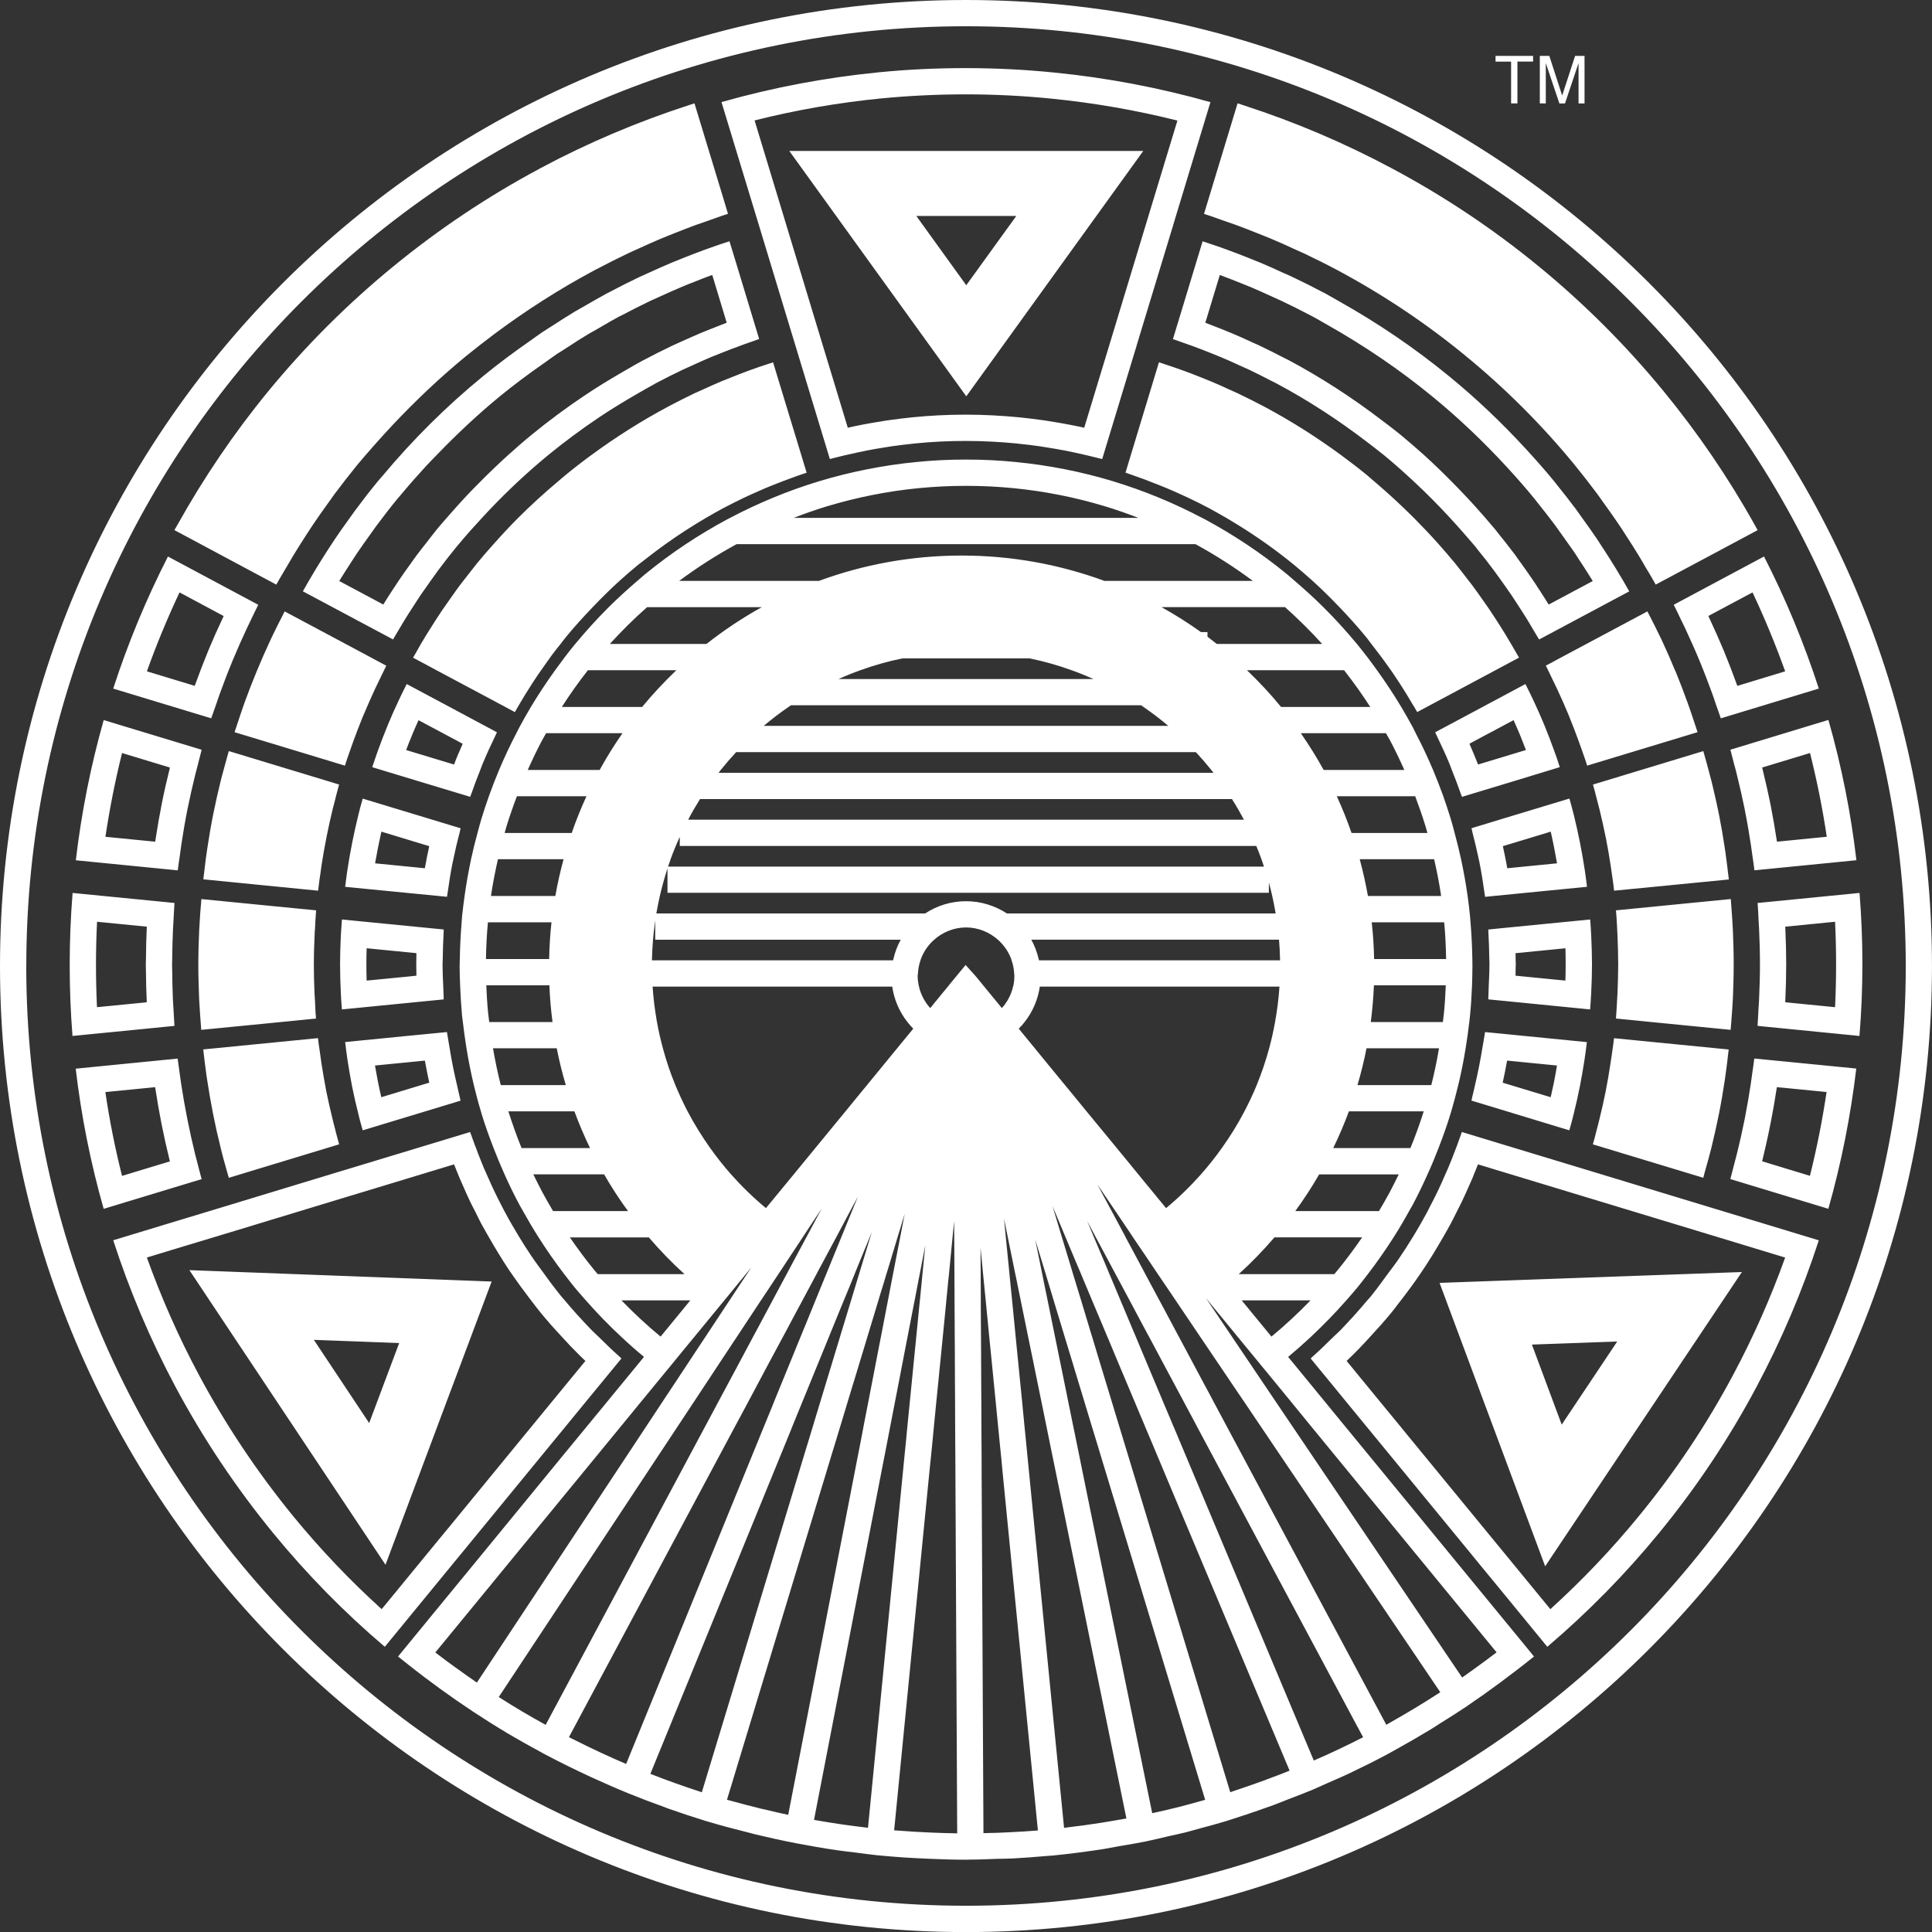 <?xml version="1.0" encoding="utf-8"?>
<!-- Generator: Adobe Illustrator 15.1.0, SVG Export Plug-In . SVG Version: 6.00 Build 0)  -->
<!DOCTYPE svg PUBLIC "-//W3C//DTD SVG 1.1//EN" "http://www.w3.org/Graphics/SVG/1.1/DTD/svg11.dtd">
<svg version="1.1" id="Layer_1" xmlns="http://www.w3.org/2000/svg" xmlns:xlink="http://www.w3.org/1999/xlink" x="0px" y="0px"
	 width="83.293px" height="83.296px" viewBox="0 0 83.293 83.296" enable-background="new 0 0 83.293 83.296" xml:space="preserve">
<rect x="0" y="0" width="83.293" height="83.296" fill="#333333" stroke="none"/>
<path fill="#FFFFFF" d="M65.147,4.458h0.273V2.655h0.675V2.411h-1.619v0.245h0.671V4.458z M66.643,2.719l0.586,1.74h0.242
	l0.584-1.74v1.74h0.258V2.411h-0.407l-0.557,1.707l-0.554-1.707h-0.41v2.048h0.258V2.719z M7.521,44.228
	c-0.015-0.201-0.023-0.404-0.035-0.604c-0.011-0.181-0.023-0.36-0.032-0.54c-0.018-0.413-0.026-0.829-0.03-1.242
	c0-0.085-0.005-0.168-0.005-0.251c0-0.081,0.005-0.159,0.005-0.24c0.004-0.431,0.015-0.857,0.034-1.285
	c0.007-0.164,0.018-0.328,0.028-0.49c0.012-0.216,0.021-0.431,0.037-0.647L3.13,38.497c-0.083,1.029-0.125,2.063-0.125,3.102
	c0,1.019,0.039,2.042,0.12,3.064l3.233-0.319L7.521,44.228z M6.29,41.76l0.002,0.092c0.003,0.453,0.014,0.872,0.033,1.288
	c0,0.024,0,0.046,0.002,0.07l-0.081,0.009l-2.065,0.203c-0.028-0.607-0.043-1.217-0.043-1.823c0-0.619,0.015-1.242,0.046-1.86
	l2.146,0.212c-0.002,0.02-0.004,0.044-0.004,0.066c-0.02,0.437-0.03,0.883-0.033,1.329L6.29,41.426
	c-0.002,0.055-0.004,0.109-0.004,0.166C6.286,41.649,6.288,41.706,6.29,41.76z M16.589,70.996l0.014-0.015l3.23-3.937
	c0.004-0.005,0.004-0.005,0.007-0.007l0.443-0.54l3.25-3.963l0.853-1.038l0.929-1.134l1.301-1.583l0.155-0.188l0.02-0.026
	c-0.03-0.026-0.059-0.057-0.09-0.085c-0.302-0.265-0.59-0.549-0.879-0.833c-0.096-0.097-0.2-0.186-0.297-0.284
	c-0.062-0.063-0.122-0.127-0.184-0.192c-0.341-0.356-0.673-0.726-0.994-1.11c-0.046-0.055-0.099-0.109-0.143-0.166
	c-0.002,0-0.002,0-0.002,0l0,0c-0.159-0.194-0.309-0.394-0.463-0.595c-0.092-0.12-0.178-0.247-0.268-0.369
	c-0.194-0.265-0.391-0.524-0.574-0.8c-0.175-0.256-0.339-0.521-0.503-0.785c-0.223-0.369-0.441-0.74-0.646-1.128h-0.003
	l-0.002-0.007c-0.033-0.061-0.062-0.124-0.096-0.188c-0.127-0.242-0.25-0.485-0.365-0.73c-0.055-0.111-0.103-0.227-0.155-0.341
	c-0.051-0.106-0.097-0.216-0.145-0.323c-0.044-0.096-0.087-0.189-0.127-0.286c-0.052-0.122-0.101-0.245-0.148-0.367
	c-0.065-0.159-0.127-0.319-0.184-0.481c-0.018-0.039-0.035-0.08-0.05-0.124c-0.044-0.121-0.088-0.238-0.129-0.358
	c-0.026-0.07-0.053-0.14-0.077-0.208l-4.913,1.489l-0.822,0.248l-4.756,1.445c-0.002,0-0.004,0-0.007,0.002l-2.714,0.822
	l-2.173,0.66c0.694,2.146,1.587,4.262,2.686,6.323c1.218,2.275,2.634,4.376,4.208,6.299C13.247,67.891,14.858,69.527,16.589,70.996z
	 M8.567,59.259c-0.865-1.615-1.612-3.309-2.235-5.044l1.053-0.321l2.722-0.822l4.756-1.445l0.822-0.248l2.695-0.818l1.195-0.362
	c0.026,0.067,0.053,0.136,0.081,0.201c0.03,0.079,0.063,0.155,0.094,0.231c0.021,0.051,0.039,0.101,0.062,0.152
	c0.092,0.215,0.188,0.43,0.283,0.643l0.046,0.1c0.04,0.087,0.081,0.174,0.118,0.258c0.068,0.144,0.146,0.288,0.219,0.43
	c0.055,0.114,0.109,0.226,0.168,0.34l0.031,0.062c0.021,0.047,0.046,0.09,0.072,0.141c0.106,0.198,0.223,0.393,0.334,0.592
	c0.277,0.48,0.564,0.957,0.87,1.416c0.037,0.055,0.081,0.114,0.118,0.169c0.223,0.325,0.468,0.662,0.77,1.058l0.057,0.072v0.002
	c0.14,0.186,0.284,0.372,0.428,0.549c0.271,0.33,0.58,0.678,0.914,1.036c0.097,0.101,0.182,0.198,0.282,0.304l0.05,0.055
	c0.049,0.05,0.094,0.099,0.145,0.148c0.171,0.177,0.346,0.35,0.522,0.518L25.15,58.78l-1.3,1.583l-0.93,1.134l-0.264,0.321
	l-3.248,3.963l-0.45,0.544l-2.503,3.05c-1.359-1.23-2.636-2.573-3.804-3.996C11.092,63.471,9.718,61.414,8.567,59.259z
	 M18.854,61.497l0.424-1.134l0.595-1.583l0.424-1.132l0.595-1.587l0.304-0.811l-2.814-0.107L8.165,54.759l0.307,0.461l8.148,12.24
	L18.854,61.497z M13.531,57.764l3.679,0.138l-1.294,3.449L13.531,57.764z M8.694,50.835c-0.065-0.225-0.118-0.454-0.179-0.68
	c-0.033-0.133-0.07-0.264-0.104-0.4C8.165,48.75,7.965,47.74,7.81,46.729c-0.022-0.146-0.042-0.297-0.062-0.444
	c-0.03-0.216-0.063-0.433-0.09-0.647l-1.84,0.182l-2.554,0.253c0.236,2.024,0.637,4.045,1.205,6.043l3.735-1.133L8.694,50.835z
	 M5.261,50.695c-0.3-1.188-0.54-2.397-0.719-3.613l1.386-0.136l0.76-0.076c0,0.011,0,0.02,0.005,0.026
	C6.85,47.948,7.06,49,7.313,50.024c0.004,0.016,0.009,0.031,0.011,0.046L5.261,50.695z M41.646,83.296
	c23.003,0,41.646-18.646,41.646-41.647C83.293,18.646,64.649,0.002,41.646,0C18.646,0.002,0,18.646,0,41.649
	C0,64.649,18.646,83.296,41.646,83.296z M1.134,41.649C1.134,30.458,5.665,20.333,13,13C20.333,5.667,30.455,1.132,41.646,1.132
	c11.19,0,21.315,4.536,28.648,11.869s11.866,17.458,11.868,28.648c-0.002,11.188-4.535,21.315-11.868,28.648
	c-7.333,7.331-17.458,11.864-28.648,11.864c-11.191,0-21.313-4.533-28.646-11.864C5.665,62.964,1.134,52.837,1.132,41.649H1.134z
	 M68.585,43.067c0.007-0.094,0.012-0.188,0.016-0.284c0.02-0.402,0.033-0.809,0.033-1.215c0-0.391-0.014-0.78-0.031-1.171
	c-0.006-0.123-0.013-0.245-0.02-0.367c-0.004-0.129-0.018-0.258-0.028-0.389l-3.847,0.378l-0.544,0.055
	c0.004,0.057,0.004,0.112,0.006,0.166c0.021,0.372,0.033,0.739,0.037,1.108c0.003,0.033,0.005,0.068,0.005,0.101
	c0,0.042,0.002,0.081,0.002,0.12c0,0.035-0.002,0.072-0.002,0.109c0,0.267-0.018,0.533-0.028,0.802
	c-0.007,0.155-0.007,0.31-0.016,0.465c-0.004,0.048-0.002,0.094-0.004,0.14l0.887,0.087l3.502,0.347
	C68.563,43.367,68.579,43.218,68.585,43.067z M67.488,42.276l-2.15-0.212c0.004-0.129,0.006-0.256,0.006-0.38
	c0-0.039,0.005-0.079,0.005-0.116c0-0.04-0.005-0.079-0.005-0.127c0-0.113-0.004-0.229-0.006-0.347l2.152-0.212
	c0.007,0.247,0.009,0.47,0.009,0.687C67.499,41.791,67.497,42.022,67.488,42.276z M14.954,32.75
	c0.046-0.133,0.097-0.271,0.146-0.415c0.044-0.125,0.086-0.247,0.129-0.367c0.132-0.363,0.271-0.724,0.416-1.08
	c0.02-0.044,0.039-0.09,0.057-0.129c0.148-0.356,0.306-0.708,0.468-1.06c0.057-0.12,0.113-0.24,0.175-0.363
	c0.065-0.133,0.124-0.264,0.188-0.389l0.12-0.247l-1.4-0.75l-2.981-1.591l-0.129,0.256c-0.092,0.182-0.19,0.365-0.28,0.555
	c-0.063,0.129-0.127,0.258-0.189,0.391c-0.42,0.901-0.798,1.812-1.135,2.741c-0.051,0.138-0.094,0.269-0.138,0.398
	c-0.07,0.201-0.136,0.4-0.197,0.592l-0.092,0.275l1.933,0.585l2.826,0.857L14.954,32.75z M22.198,30.701l0.126-0.221l0.009-0.017
	c0.031-0.053,0.07-0.112,0.109-0.184c0.068-0.112,0.138-0.228,0.208-0.348c0.107-0.173,0.221-0.35,0.334-0.527
	c0.074-0.114,0.149-0.225,0.221-0.332c0.042-0.059,0.086-0.118,0.125-0.177c0.083-0.12,0.166-0.24,0.254-0.361
	c0.074-0.103,0.144-0.203,0.214-0.299c0.12-0.16,0.245-0.317,0.371-0.474c0.053-0.065,0.101-0.133,0.153-0.199
	c0.035-0.042,0.062-0.076,0.083-0.104l0.016-0.02c0.356-0.433,0.736-0.85,1.13-1.261c0.369-0.387,0.752-0.767,1.154-1.132
	c0.262-0.236,0.528-0.468,0.804-0.693c0.088-0.07,0.188-0.145,0.293-0.225c0.289-0.229,0.584-0.45,0.886-0.667
	c0.56-0.4,1.143-0.778,1.746-1.132c0.226-0.131,0.45-0.26,0.682-0.385l0,0l0.044-0.024l0.028-0.015
	c-0.011,0.007,0.02-0.006,0.065-0.033c0.265-0.14,0.54-0.277,0.815-0.409c0.105-0.05,0.215-0.096,0.328-0.151
	c0.201-0.089,0.4-0.179,0.599-0.265c0.125-0.052,0.252-0.1,0.381-0.155c0.126-0.05,0.258-0.099,0.385-0.149
	c0.061-0.021,0.117-0.046,0.179-0.067c0.131-0.048,0.263-0.094,0.39-0.143c0.069-0.024,0.133-0.048,0.184-0.065l0.262-0.087
	l-0.233-0.769l-1.214-3.991l-0.275,0.092c-0.104,0.035-0.218,0.07-0.336,0.111l0,0c-0.148,0.052-0.3,0.105-0.45,0.16
	c-0.247,0.092-0.492,0.186-0.734,0.284c-0.145,0.057-0.289,0.113-0.438,0.175c-0.271,0.114-0.535,0.234-0.8,0.356
	c-0.114,0.05-0.229,0.101-0.35,0.155c-0.381,0.184-0.757,0.372-1.13,0.571l-0.031,0.017c-1.156,0.617-2.249,1.314-3.28,2.07
	c-0.394,0.288-0.778,0.585-1.152,0.894c-0.096,0.077-0.186,0.16-0.281,0.238c-0.604,0.509-1.183,1.034-1.733,1.585
	c-0.367,0.367-0.72,0.747-1.061,1.132c-0.24,0.269-0.48,0.542-0.708,0.82c-0.074,0.092-0.143,0.184-0.205,0.262
	c-0.132,0.166-0.263,0.337-0.394,0.503c-0.053,0.072-0.107,0.138-0.162,0.209c-0.109,0.146-0.208,0.291-0.309,0.431
	c-0.115,0.162-0.231,0.326-0.345,0.492c-0.024,0.038-0.051,0.072-0.077,0.109c-0.103,0.151-0.198,0.302-0.297,0.45
	c-0.131,0.204-0.263,0.413-0.392,0.621c-0.089,0.146-0.177,0.295-0.264,0.441c-0.062,0.107-0.116,0.21-0.171,0.304l-0.145,0.253
	l0.571,0.304l0.438,0.236l2.969,1.584L22.198,30.701z M69.642,24.476c-0.158-0.258-0.319-0.512-0.481-0.761
	c-0.115-0.177-0.229-0.356-0.345-0.529c-0.184-0.271-0.374-0.536-0.564-0.798c-0.104-0.148-0.21-0.297-0.316-0.444
	c-0.259-0.348-0.527-0.688-0.798-1.023c-0.04-0.052-0.081-0.107-0.125-0.16c-0.4-0.489-0.815-0.957-1.239-1.418
	c-1.036-1.125-2.14-2.175-3.31-3.13c-1.478-1.213-3.051-2.277-4.699-3.204c-0.214-0.12-0.428-0.249-0.646-0.367
	c-0.031-0.015-0.06-0.028-0.088-0.044c-0.419-0.223-0.844-0.435-1.271-0.638c-0.167-0.081-0.337-0.153-0.505-0.227
	c-0.296-0.138-0.595-0.273-0.895-0.398c-0.192-0.081-0.383-0.155-0.572-0.231c-0.284-0.112-0.568-0.223-0.857-0.328
	c-0.201-0.074-0.404-0.146-0.607-0.214c-0.157-0.055-0.319-0.107-0.477-0.159l-0.8,2.638l-0.479,1.578
	c0.129,0.043,0.256,0.092,0.383,0.135c0.159,0.055,0.318,0.111,0.477,0.17c0.258,0.094,0.511,0.192,0.767,0.295
	c0.157,0.063,0.312,0.125,0.468,0.19c0.265,0.111,0.527,0.227,0.789,0.35c0.14,0.062,0.28,0.123,0.418,0.188
	c0.304,0.145,0.601,0.297,0.897,0.45c0.09,0.046,0.18,0.087,0.27,0.136c1.353,0.723,2.648,1.565,3.877,2.505
	c0.247,0.19,0.496,0.376,0.737,0.573c0.004,0.004,0.013,0.008,0.017,0.013c0.436,0.358,0.855,0.734,1.271,1.119
	c0.544,0.507,1.068,1.034,1.576,1.585c0.189,0.209,0.38,0.415,0.565,0.629c0.146,0.168,0.291,0.332,0.436,0.502
	c0.028,0.035,0.061,0.07,0.087,0.105c0.035,0.037,0.062,0.079,0.092,0.118c0.243,0.295,0.479,0.597,0.708,0.907
	c0.077,0.103,0.153,0.209,0.228,0.314c0.18,0.25,0.358,0.5,0.533,0.756c0.088,0.129,0.171,0.26,0.256,0.391
	c0.155,0.238,0.311,0.479,0.461,0.724c0.088,0.144,0.173,0.289,0.256,0.433c0.072,0.125,0.146,0.241,0.217,0.363l3.886-2.074
	c-0.085-0.148-0.166-0.297-0.253-0.446C69.871,24.858,69.759,24.666,69.642,24.476z M66.767,26.064
	c-0.131-0.214-0.267-0.424-0.402-0.634l-0.071-0.105c-0.063-0.101-0.127-0.201-0.195-0.299c-0.181-0.265-0.364-0.527-0.553-0.787
	l-0.09-0.125c-0.05-0.068-0.098-0.135-0.146-0.206c-0.236-0.31-0.485-0.629-0.732-0.935l-0.022-0.026
	c-0.028-0.04-0.055-0.074-0.076-0.101c-0.035-0.042-0.072-0.083-0.107-0.125c-0.096-0.114-0.192-0.228-0.29-0.339l-0.049-0.057
	l-0.098-0.112c-0.444-0.511-0.903-0.999-1.375-1.473c-0.385-0.389-0.776-0.769-1.178-1.132c-0.33-0.295-0.663-0.584-0.999-0.861
	c-0.219-0.179-0.444-0.352-0.669-0.522L59.6,18.139c-1.291-0.99-2.648-1.867-4.039-2.61c-0.055-0.028-0.109-0.055-0.164-0.081
	c-0.037-0.017-0.071-0.037-0.111-0.057c-0.311-0.16-0.618-0.317-0.931-0.465c-0.107-0.053-0.215-0.101-0.324-0.146l-0.111-0.053
	c-0.272-0.125-0.544-0.247-0.819-0.363c-0.113-0.046-0.228-0.094-0.341-0.138l-0.145-0.059c-0.219-0.085-0.435-0.172-0.651-0.253
	l0.166-0.546l0.459-1.513c0.261,0.096,0.521,0.197,0.778,0.3l0.175,0.07c0.127,0.05,0.254,0.101,0.381,0.153
	c0.288,0.123,0.574,0.251,0.863,0.383l0.189,0.087c0.099,0.043,0.197,0.087,0.298,0.135c0.406,0.192,0.817,0.4,1.213,0.608
	c0.028,0.015,0.055,0.028,0.096,0.05c0.129,0.067,0.256,0.142,0.383,0.214c0.083,0.048,0.166,0.096,0.245,0.14
	c1.626,0.918,3.151,1.956,4.537,3.095c1.11,0.907,2.184,1.923,3.195,3.021c0.455,0.494,0.844,0.939,1.194,1.368l0.048,0.059
	l0.074,0.096c0.284,0.354,0.537,0.677,0.77,0.988c0.057,0.079,0.113,0.16,0.17,0.238c0.048,0.063,0.092,0.129,0.136,0.19
	c0.184,0.254,0.367,0.512,0.547,0.771c0.069,0.107,0.14,0.214,0.209,0.326l0.121,0.182c0.154,0.238,0.308,0.477,0.456,0.721
	L66.767,26.064z M67.245,33.074c-0.041-0.129-0.083-0.26-0.126-0.389c-0.035-0.101-0.07-0.203-0.109-0.304
	c-0.127-0.354-0.263-0.706-0.404-1.056c-0.007-0.018-0.016-0.04-0.022-0.057c-0.15-0.363-0.312-0.723-0.479-1.082
	c-0.048-0.105-0.101-0.21-0.152-0.317c-0.062-0.127-0.127-0.254-0.188-0.378l-1.849,0.988l-0.298,0.16l-1.744,0.931
	c0.007,0.016,0.013,0.026,0.018,0.04c0.016,0.035,0.03,0.07,0.048,0.105c0.197,0.406,0.385,0.813,0.556,1.224
	c0,0.004,0.004,0.011,0.004,0.016c0.035,0.081,0.062,0.162,0.092,0.24c0.136,0.341,0.267,0.68,0.385,1.023
	c0.014,0.037,0.028,0.074,0.044,0.109c0,0.011,0.004,0.018,0.009,0.028l0.087-0.028l1.257-0.38l0.641-0.194L67.245,33.074z
	 M63.723,32.96c-0.062-0.155-0.123-0.306-0.184-0.455c-0.06-0.144-0.123-0.289-0.188-0.441l0.798-0.429l0.05-0.026l0.173-0.09
	l0.881-0.472c0.105,0.229,0.197,0.446,0.284,0.654l0.018,0.039l0.005,0.016c0.074,0.184,0.15,0.376,0.227,0.579l-1.102,0.334
	L63.723,32.96z M14.71,43.113c0.009,0.133,0.021,0.271,0.03,0.406l3.01-0.297l1.379-0.136c-0.004-0.052,0-0.101-0.004-0.151
	c-0.009-0.153-0.009-0.304-0.018-0.457c-0.014-0.3-0.028-0.597-0.028-0.894c0-0.079,0.006-0.158,0.009-0.238
	c0.004-0.376,0.015-0.752,0.037-1.128c0.004-0.048,0.002-0.096,0.004-0.146l-3.469-0.341l-0.918-0.09
	c-0.011,0.146-0.023,0.293-0.032,0.439c-0.005,0.098-0.014,0.197-0.018,0.295c-0.018,0.405-0.031,0.809-0.031,1.215
	c0,0.394,0.014,0.787,0.031,1.181C14.696,42.886,14.705,43,14.71,43.113z M15.807,40.881l2.146,0.212
	c-0.004,0.168-0.007,0.332-0.007,0.492c0,0.155,0.003,0.314,0.007,0.479l-0.314,0.033l-1.832,0.179
	c-0.009-0.245-0.011-0.47-0.011-0.684C15.796,41.367,15.798,41.131,15.807,40.881z M20.271,34.355
	c0.002-0.011,0.004-0.018,0.008-0.028c0.016-0.042,0.033-0.081,0.049-0.125c0.115-0.339,0.244-0.673,0.378-1.008
	c0.03-0.079,0.057-0.16,0.09-0.238c0.004-0.009,0.009-0.02,0.013-0.028c0.171-0.413,0.358-0.82,0.553-1.222
	c0.016-0.031,0.028-0.063,0.044-0.096c0.007-0.013,0.011-0.024,0.018-0.04l-2.039-1.091l-0.228-0.122l-1.622-0.866
	c-0.061,0.125-0.126,0.249-0.188,0.374c-0.048,0.103-0.099,0.203-0.145,0.304c-0.166,0.35-0.323,0.702-0.472,1.06
	c-0.009,0.022-0.016,0.039-0.024,0.061c-0.146,0.35-0.277,0.702-0.409,1.058c-0.043,0.122-0.085,0.243-0.126,0.365
	c-0.044,0.118-0.081,0.241-0.123,0.361l0.21,0.065l2.123,0.643l1.803,0.544L20.271,34.355z M19.763,32.491
	c0,0-0.004,0.009-0.009,0.02c-0.004,0.006-0.006,0.015-0.006,0.015s0,0,0-0.002c-0.06,0.142-0.116,0.286-0.173,0.437l-2.065-0.625
	c0.081-0.219,0.159-0.417,0.238-0.601l0.028-0.072c0.083-0.199,0.17-0.402,0.267-0.614l0.334,0.179l0.245,0.129l0.475,0.254
	l0.85,0.455c-0.065,0.146-0.127,0.289-0.184,0.428C19.763,32.491,19.763,32.491,19.763,32.491z M15.522,34.845
	c-0.023,0.098-0.05,0.199-0.074,0.297c-0.19,0.772-0.346,1.55-0.466,2.337c-0.02,0.118-0.034,0.236-0.05,0.356
	c-0.02,0.131-0.035,0.265-0.053,0.398l0.148,0.015l3.889,0.38l0.354,0.035c0.002-0.011,0.002-0.022,0.006-0.035
	c0.005-0.037,0.014-0.074,0.018-0.113c0.062-0.444,0.132-0.888,0.219-1.327l0.005-0.017c0.009-0.042,0.02-0.083,0.028-0.127
	c0.076-0.378,0.166-0.756,0.265-1.132c0.004-0.015,0.006-0.03,0.011-0.046c0.013-0.052,0.023-0.105,0.037-0.157l-4.221-1.279
	C15.602,34.565,15.56,34.705,15.522,34.845z M16.442,35.854l1.938,0.588l0.126,0.039c-0.037,0.164-0.072,0.324-0.103,0.485
	c-0.004,0.024-0.009,0.053-0.013,0.077c-0.026,0.127-0.051,0.256-0.074,0.389l-2.146-0.212
	C16.251,36.762,16.34,36.305,16.442,35.854z M50.243,15.711l-0.278-0.092l-1.21,3.991l-0.232,0.767l0.254,0.089
	c0.062,0.022,0.127,0.048,0.201,0.072c0.129,0.046,0.26,0.094,0.394,0.14v0.002c0.052,0.02,0.104,0.042,0.157,0.061
	c0.142,0.055,0.282,0.107,0.422,0.164c0.124,0.048,0.244,0.096,0.365,0.148c0.212,0.087,0.422,0.184,0.634,0.28
	c0.101,0.048,0.201,0.09,0.29,0.133c0.309,0.146,0.612,0.297,0.907,0.455c0.254,0.138,0.485,0.271,0.717,0.404
	c0.014,0.011,0.028,0.017,0.044,0.026c0.155,0.09,0.311,0.186,0.464,0.28c0.424,0.262,0.839,0.538,1.245,0.826
	c0.39,0.278,0.77,0.566,1.142,0.87l0.002,0.002l0.028,0.022c0.271,0.225,0.538,0.455,0.8,0.691c0.397,0.36,0.782,0.741,1.156,1.132
	c0.39,0.407,0.768,0.824,1.13,1.266l0.07,0.085c0.059,0.077,0.113,0.157,0.175,0.234c0.254,0.326,0.507,0.656,0.747,0.999
	c0.031,0.046,0.062,0.089,0.097,0.135c0.021,0.031,0.044,0.063,0.065,0.094c0.297,0.435,0.586,0.887,0.856,1.353
	c0.035,0.059,0.062,0.099,0.077,0.125l0.009,0.013l0.129,0.221l0.413-0.221l3.976-2.126l-0.146-0.251
	c-0.055-0.094-0.111-0.194-0.171-0.297c-0.092-0.157-0.186-0.314-0.281-0.47c-0.132-0.216-0.267-0.428-0.402-0.638
	c-0.092-0.138-0.184-0.28-0.277-0.42c-0.024-0.035-0.046-0.065-0.07-0.101c-0.136-0.199-0.273-0.391-0.408-0.581
	c-0.079-0.109-0.158-0.221-0.245-0.337c-0.053-0.074-0.109-0.142-0.166-0.214c-0.197-0.256-0.392-0.514-0.595-0.763
	c-0.231-0.28-0.468-0.553-0.706-0.822c-0.346-0.389-0.704-0.765-1.068-1.132c-0.525-0.522-1.064-1.023-1.622-1.5
	c-0.033-0.024-0.068-0.057-0.101-0.085c-0.092-0.079-0.182-0.162-0.282-0.245c-0.374-0.306-0.758-0.601-1.147-0.887
	c-1.054-0.772-2.155-1.469-3.298-2.079c-0.374-0.196-0.75-0.387-1.13-0.568c-0.121-0.057-0.236-0.107-0.346-0.155
	c-0.263-0.123-0.529-0.243-0.8-0.356c-0.153-0.063-0.302-0.125-0.45-0.181c-0.236-0.096-0.473-0.186-0.713-0.275
	c-0.166-0.059-0.334-0.121-0.503-0.177C50.45,15.778,50.346,15.746,50.243,15.711z M31.45,10.402
	c-0.151,0.048-0.302,0.098-0.452,0.148c-0.206,0.072-0.416,0.144-0.621,0.219c-0.282,0.103-0.562,0.214-0.844,0.323
	c-0.188,0.077-0.38,0.151-0.568,0.229c-0.314,0.131-0.625,0.273-0.936,0.413c-0.155,0.072-0.311,0.138-0.466,0.21
	c-0.426,0.203-0.85,0.417-1.271,0.64c-0.037,0.02-0.074,0.038-0.111,0.057c-0.003,0.002-0.007,0.002-0.009,0.004
	c-0.315,0.17-0.621,0.35-0.932,0.527c-0.159,0.096-0.328,0.181-0.485,0.277c-0.321,0.192-0.634,0.398-0.946,0.599
	c-0.138,0.089-0.282,0.175-0.42,0.267c-0.177,0.118-0.345,0.245-0.518,0.367c-0.702,0.489-1.386,0.994-2.039,1.532
	c-1.598,1.307-3.045,2.751-4.339,4.301c-0.07,0.081-0.145,0.162-0.21,0.243c-0.328,0.398-0.641,0.802-0.944,1.211
	c-0.103,0.136-0.196,0.275-0.297,0.413c-0.199,0.277-0.398,0.555-0.59,0.839c-0.109,0.164-0.215,0.33-0.324,0.494
	c-0.168,0.264-0.336,0.526-0.498,0.795c-0.109,0.179-0.214,0.358-0.321,0.54c-0.085,0.146-0.168,0.295-0.251,0.443l3.886,2.074
	c0.063-0.111,0.134-0.221,0.196-0.33c0.092-0.155,0.184-0.308,0.275-0.461c0.136-0.225,0.28-0.448,0.425-0.669
	c0.094-0.146,0.188-0.295,0.286-0.439c0.081-0.122,0.168-0.24,0.251-0.358c0.063-0.089,0.125-0.179,0.188-0.269
	c0.02-0.026,0.039-0.053,0.057-0.079c0.087-0.121,0.173-0.247,0.263-0.367c0.249-0.333,0.502-0.66,0.767-0.984
	c0.016-0.018,0.028-0.035,0.042-0.052c0.028-0.035,0.059-0.068,0.087-0.103c0.321-0.385,0.656-0.76,1.001-1.132
	c0.114-0.121,0.224-0.243,0.337-0.361c0.397-0.417,0.811-0.826,1.237-1.224c0.411-0.382,0.835-0.756,1.276-1.117
	c0.004-0.004,0.013-0.011,0.018-0.015c0.699-0.571,1.427-1.11,2.189-1.622c0.517-0.345,1.052-0.671,1.596-0.986
	c0.267-0.153,0.529-0.308,0.8-0.452c0.009-0.007,0.018-0.011,0.026-0.018c0.394-0.21,0.792-0.407,1.189-0.597
	c0.131-0.062,0.262-0.116,0.392-0.177c0.269-0.123,0.539-0.245,0.812-0.36c0.159-0.066,0.317-0.127,0.475-0.19
	c0.249-0.098,0.494-0.194,0.743-0.284c0.17-0.065,0.341-0.125,0.516-0.184c0.113-0.039,0.228-0.085,0.341-0.122l-0.942-3.108
	L31.45,10.402z M30.711,14.157l-0.098,0.037c-0.132,0.055-0.265,0.105-0.396,0.16c-0.282,0.12-0.562,0.247-0.851,0.376l-0.14,0.063
	c-0.088,0.042-0.175,0.081-0.263,0.12c-0.441,0.21-0.846,0.415-1.235,0.623l-0.03,0.015h-0.002
	c-0.226,0.123-0.446,0.249-0.667,0.378l-0.159,0.092c-0.632,0.365-1.176,0.7-1.661,1.027c-0.789,0.527-1.561,1.1-2.295,1.701
	c-0.332,0.271-0.665,0.564-0.997,0.861c-0.397,0.36-0.793,0.738-1.185,1.132c-0.145,0.146-0.293,0.293-0.435,0.441
	c-0.383,0.402-0.72,0.776-1.038,1.144c-0.151,0.175-0.307,0.35-0.446,0.52c-0.018,0.02-0.03,0.042-0.039,0.052
	c-0.136,0.167-0.265,0.339-0.396,0.507c-0.134,0.173-0.271,0.339-0.4,0.514c-0.06,0.079-0.113,0.155-0.171,0.236l-0.104,0.146
	c-0.175,0.243-0.35,0.485-0.516,0.734c-0.074,0.109-0.148,0.223-0.219,0.333l-0.083,0.126c-0.122,0.188-0.243,0.376-0.36,0.568
	l-1.899-1.014c0.148-0.243,0.299-0.479,0.452-0.715l0.107-0.166c0.069-0.105,0.135-0.21,0.205-0.314
	c0.184-0.271,0.376-0.542,0.568-0.807l0.122-0.17c0.053-0.077,0.105-0.153,0.164-0.229c0.309-0.416,0.605-0.798,0.911-1.169
	c0.026-0.033,0.058-0.066,0.086-0.099c0.039-0.046,0.08-0.092,0.117-0.138c0.33-0.396,0.672-0.778,1.017-1.156
	c0.151-0.164,0.307-0.317,0.459-0.476c0.861-0.894,1.767-1.745,2.713-2.521c0.575-0.47,1.218-0.955,1.972-1.479l0.203-0.145
	c0.099-0.072,0.196-0.142,0.295-0.209c0.07-0.044,0.143-0.09,0.214-0.133c0.063-0.04,0.129-0.081,0.19-0.123l0.155-0.099
	c0.251-0.164,0.501-0.328,0.759-0.479c0.076-0.048,0.157-0.092,0.235-0.135c0.079-0.044,0.162-0.09,0.236-0.134l0.157-0.092
	c0.238-0.14,0.477-0.277,0.724-0.411l0.042-0.022h0.004c0.03-0.015,0.065-0.033,0.088-0.043c0.406-0.216,0.821-0.424,1.228-0.619
	c0.083-0.04,0.167-0.077,0.254-0.114l0.192-0.087c0.302-0.138,0.604-0.273,0.907-0.4c0.12-0.053,0.242-0.101,0.365-0.149l0.181-0.07
	c0.252-0.103,0.505-0.201,0.759-0.293l0.623,2.059C31.124,13.993,30.919,14.074,30.711,14.157z M72.911,30.738
	c-0.048-0.138-0.097-0.28-0.148-0.422c-0.164-0.455-0.337-0.912-0.525-1.369l-0.011-0.017c-0.181-0.442-0.382-0.896-0.592-1.349
	c-0.062-0.131-0.127-0.26-0.188-0.383c-0.096-0.199-0.194-0.393-0.293-0.583l-0.131-0.256l-3.947,2.107l-0.192,0.105l-0.24,0.126
	l0.122,0.247c0.068,0.138,0.134,0.28,0.205,0.428c0.058,0.118,0.112,0.232,0.167,0.346c0.175,0.374,0.341,0.75,0.496,1.125
	c0.006,0.013,0.015,0.04,0.028,0.072c0.146,0.358,0.284,0.719,0.415,1.082c0.042,0.109,0.079,0.223,0.12,0.336
	c0.051,0.144,0.101,0.282,0.145,0.415l0.085,0.26l4.759-1.442l-0.09-0.273C73.033,31.109,72.975,30.923,72.911,30.738z
	 M63.486,35.911c0.099,0.376,0.188,0.756,0.267,1.132c0.009,0.046,0.021,0.092,0.03,0.138l0,0c0.088,0.448,0.16,0.896,0.221,1.344
	c0.005,0.035,0.011,0.068,0.016,0.103c0.004,0.013,0.004,0.024,0.009,0.037l0.343-0.035l4.046-0.398
	c-0.018-0.142-0.03-0.282-0.053-0.422c-0.013-0.103-0.028-0.203-0.043-0.304c-0.118-0.783-0.273-1.563-0.464-2.341
	c-0.026-0.114-0.057-0.223-0.087-0.337c-0.033-0.135-0.074-0.267-0.111-0.4l-2.757,0.833l-1.464,0.446
	c0.013,0.05,0.021,0.098,0.034,0.148C63.478,35.876,63.481,35.894,63.486,35.911z M65.234,36.346l1.622-0.492
	c0.103,0.452,0.192,0.911,0.271,1.366l-2.146,0.212c-0.026-0.164-0.057-0.319-0.088-0.472c-0.03-0.155-0.065-0.315-0.101-0.481
	L65.234,36.346z M14.979,45.682c0.059,0.375,0.12,0.747,0.194,1.121c0.002,0.009,0.005,0.02,0.005,0.028
	c0.078,0.394,0.168,0.785,0.267,1.176c0.021,0.096,0.048,0.192,0.071,0.289c0.038,0.145,0.081,0.291,0.121,0.435L18.38,47.9
	l1.475-0.448c-0.013-0.054-0.021-0.107-0.035-0.159c-0.043-0.171-0.078-0.341-0.117-0.512c-0.127-0.529-0.232-1.056-0.317-1.587
	c-0.028-0.186-0.067-0.372-0.094-0.56c-0.007-0.048-0.018-0.092-0.022-0.14l-0.889,0.087l-0.896,0.087l-2.605,0.258
	c0.016,0.12,0.028,0.243,0.046,0.365C14.941,45.421,14.959,45.552,14.979,45.682z M17.595,45.797l0.722-0.072
	c0.057,0.319,0.122,0.636,0.189,0.951l-2.067,0.627c-0.055-0.229-0.103-0.453-0.146-0.675l-0.004-0.024l-0.005-0.022
	c-0.039-0.203-0.079-0.416-0.118-0.645L17.595,45.797z M63.438,47.45l0.933,0.282l3.285,0.999c0.035-0.129,0.074-0.258,0.109-0.387
	c0.031-0.116,0.06-0.232,0.088-0.35c0.089-0.365,0.175-0.732,0.247-1.102l0.018-0.087c0.071-0.374,0.138-0.745,0.194-1.119
	c0.02-0.122,0.035-0.245,0.052-0.367c0.018-0.131,0.033-0.262,0.049-0.391l-4.042-0.4l-0.348-0.033
	c-0.006,0.046-0.017,0.092-0.021,0.135c-0.026,0.19-0.065,0.376-0.096,0.564c-0.086,0.534-0.192,1.062-0.315,1.587
	c-0.041,0.173-0.076,0.35-0.122,0.522C63.456,47.351,63.449,47.401,63.438,47.45z M64.975,45.725l2.15,0.212
	c-0.037,0.225-0.076,0.438-0.115,0.641l-0.009,0.046l-0.009,0.046c-0.044,0.206-0.088,0.413-0.138,0.634l-2.07-0.627
	C64.854,46.361,64.918,46.046,64.975,45.725z M74.636,44.11c0.015-0.208,0.032-0.416,0.046-0.629
	c0.009-0.138,0.018-0.28,0.026-0.426c0.02-0.479,0.035-0.962,0.035-1.442c0-0.011,0-0.026,0-0.048c0-0.024,0-0.042,0-0.052
	c0-0.47-0.016-0.938-0.035-1.406c-0.007-0.159-0.018-0.314-0.026-0.465c-0.011-0.201-0.028-0.4-0.042-0.592l-0.021-0.291
	l-4.951,0.488l0.022,0.275c0.009,0.144,0.018,0.295,0.026,0.45c0.004,0.126,0.013,0.247,0.018,0.365
	c0.017,0.413,0.03,0.822,0.03,1.233v0.026c0,0.404-0.014,0.811-0.03,1.217c-0.007,0.127-0.014,0.253-0.022,0.385
	c-0.009,0.153-0.013,0.299-0.026,0.439l-0.018,0.275l4.944,0.487L74.636,44.11z M74.426,37.041c-0.02-0.148-0.037-0.301-0.063-0.457
	c-0.07-0.47-0.15-0.938-0.242-1.408c-0.003-0.006-0.003-0.022-0.009-0.043c-0.095-0.481-0.206-0.959-0.321-1.438
	c-0.04-0.146-0.074-0.289-0.114-0.428c-0.052-0.208-0.111-0.409-0.166-0.608l-0.078-0.277l-4.757,1.442l0.074,0.267
	c0.037,0.136,0.07,0.278,0.109,0.424c0.035,0.133,0.07,0.264,0.101,0.389c0.097,0.402,0.188,0.802,0.267,1.2
	c0,0.004,0.005,0.02,0.009,0.04c0.079,0.396,0.145,0.793,0.206,1.191c0.018,0.109,0.032,0.221,0.048,0.337
	c0.021,0.157,0.048,0.308,0.065,0.457l0.033,0.271l2.367-0.231l2.579-0.253l-0.035-0.287C74.476,37.433,74.454,37.238,74.426,37.041
	z M69.55,45.032c-0.018,0.151-0.044,0.306-0.066,0.468c-0.018,0.116-0.032,0.225-0.05,0.332c-0.062,0.413-0.131,0.824-0.212,1.231
	l-0.002,0.011c-0.079,0.398-0.171,0.798-0.27,1.198c-0.026,0.118-0.061,0.238-0.092,0.363c-0.041,0.146-0.074,0.293-0.111,0.433
	l-0.076,0.267l4.761,1.442l0.074-0.279c0.055-0.188,0.109-0.379,0.161-0.573c0.037-0.151,0.079-0.3,0.118-0.454
	c0.109-0.459,0.217-0.921,0.309-1.388c0.006-0.026,0.011-0.055,0.018-0.083c0.094-0.468,0.172-0.938,0.244-1.407
	c0.024-0.162,0.046-0.319,0.065-0.472c0.029-0.199,0.051-0.396,0.072-0.588l0.035-0.287l-4.944-0.487L69.55,45.032z M12.048,24.963
	c0.087-0.155,0.188-0.312,0.283-0.479c0.109-0.188,0.215-0.372,0.324-0.551c0.17-0.28,0.345-0.555,0.524-0.833
	c0.113-0.172,0.219-0.341,0.328-0.5c0.205-0.306,0.419-0.605,0.636-0.907c0.099-0.133,0.188-0.267,0.277-0.389
	c0.319-0.426,0.647-0.848,0.983-1.261c0.236-0.287,0.487-0.568,0.739-0.857c0.249-0.282,0.505-0.564,0.765-0.841
	c0.997-1.06,2.062-2.072,3.204-3.008c0.396-0.319,0.801-0.636,1.211-0.944c1.352-1.007,2.789-1.93,4.323-2.75
	c0.014-0.006,0.04-0.02,0.075-0.037c0.452-0.24,0.904-0.468,1.359-0.684c0.152-0.074,0.314-0.142,0.482-0.219
	c0.324-0.148,0.646-0.293,0.973-0.431c0.187-0.076,0.381-0.153,0.577-0.231c0.3-0.118,0.597-0.234,0.892-0.343
	c0.201-0.072,0.402-0.142,0.608-0.212c0.177-0.061,0.347-0.125,0.511-0.182l0.263-0.085L31.212,8.64l-1.272-4.186l-0.271,0.09
	c-2.164,0.702-4.291,1.598-6.365,2.704l-0.02,0.011l-0.007,0.006c-2.284,1.22-4.391,2.64-6.325,4.225
	c-1.996,1.635-3.799,3.445-5.396,5.39c-1.476,1.801-2.773,3.718-3.893,5.725l-0.143,0.249l4.392,2.35L12.048,24.963z M49.288,6.509
	H34.029l7.63,10.577L49.288,6.509z M39.505,9.311h4.31l-2.157,2.986L39.505,9.311z M52.169,9.307c0.166,0.055,0.338,0.12,0.52,0.184
	c0.21,0.072,0.413,0.142,0.616,0.214c0.302,0.111,0.608,0.231,0.912,0.354c0.192,0.076,0.38,0.148,0.562,0.225
	c0.337,0.14,0.669,0.289,1.001,0.444c0.153,0.07,0.306,0.135,0.448,0.201c0.479,0.228,0.953,0.463,1.421,0.713
	c1.949,1.042,3.805,2.275,5.532,3.696c1.702,1.395,3.282,2.966,4.708,4.708c0.327,0.402,0.651,0.817,0.966,1.239
	c0.09,0.121,0.179,0.251,0.275,0.385c0.214,0.297,0.424,0.592,0.629,0.894c0.116,0.168,0.226,0.343,0.342,0.522
	c0.177,0.271,0.35,0.542,0.518,0.817c0.113,0.186,0.226,0.376,0.334,0.568c0.104,0.17,0.204,0.33,0.293,0.492l0.136,0.24
	l2.166-1.156l2.228-1.191l-0.14-0.251c-1.147-2.055-2.457-3.96-3.897-5.718c-1.637-1.998-3.444-3.799-5.395-5.399
	c-1.982-1.628-4.111-3.044-6.35-4.236c-2.039-1.091-4.175-1.998-6.367-2.708l-0.272-0.09l-1.447,4.767L52.169,9.307z M72.459,26.692
	c0.065,0.138,0.133,0.269,0.198,0.407c0.215,0.465,0.427,0.935,0.621,1.405c0.004,0.015,0.009,0.028,0.016,0.039
	c0.189,0.459,0.364,0.925,0.535,1.388c0.053,0.146,0.101,0.293,0.148,0.437c0.072,0.201,0.145,0.4,0.21,0.601l0.196-0.059
	l4.031-1.224c-0.628-1.93-1.41-3.834-2.363-5.694l-3.893,2.081C72.264,26.276,72.36,26.486,72.459,26.692z M75.556,25.54
	c0.522,1.108,0.992,2.247,1.407,3.403L74.9,29.57c-0.003-0.009-0.005-0.018-0.009-0.026c-0.192-0.531-0.372-0.999-0.551-1.432
	l-0.005-0.011l-0.004-0.018l-0.007-0.011c-0.184-0.444-0.394-0.918-0.645-1.454c-0.009-0.022-0.018-0.042-0.026-0.063L75.556,25.54z
	 M8.874,46.149c0.018,0.133,0.032,0.267,0.057,0.407c0.146,0.973,0.337,1.945,0.577,2.907c0.035,0.153,0.076,0.302,0.113,0.448
	c0.053,0.199,0.109,0.393,0.164,0.588l0.079,0.279l4.758-1.444l-0.074-0.267c-0.042-0.146-0.079-0.301-0.118-0.459
	c-0.032-0.116-0.062-0.229-0.087-0.341c-0.101-0.404-0.192-0.811-0.275-1.213c0-0.007-0.003-0.02-0.005-0.031
	c-0.078-0.4-0.145-0.793-0.205-1.187c-0.018-0.122-0.035-0.245-0.053-0.374c-0.021-0.148-0.044-0.293-0.062-0.431l-0.035-0.275
	l-4.526,0.446l-0.133,0.013l-0.286,0.028l0.032,0.287C8.821,45.734,8.843,45.939,8.874,46.149z M9.324,30.351
	c0.048-0.146,0.098-0.295,0.152-0.441c0.169-0.468,0.346-0.933,0.538-1.395c0.004-0.015,0.013-0.035,0.021-0.052
	c0.192-0.461,0.396-0.92,0.608-1.375c0.069-0.146,0.14-0.289,0.209-0.435c0.095-0.194,0.184-0.389,0.282-0.579l-0.807-0.431
	l-3.086-1.65c-0.938,1.836-1.727,3.74-2.36,5.694l4.225,1.281C9.176,30.762,9.25,30.556,9.324,30.351z M8.968,28.082l-0.002,0.002
	c-0.187,0.455-0.367,0.925-0.554,1.438c-0.006,0.015-0.011,0.03-0.017,0.046l-2.062-0.625c0.411-1.152,0.883-2.289,1.407-3.403
	l1.902,1.019c-0.009,0.015-0.018,0.033-0.022,0.05c-0.24,0.507-0.445,0.97-0.632,1.42L8.968,28.082z M7.75,36.908
	c0.022-0.17,0.044-0.341,0.07-0.511c0.076-0.499,0.159-0.992,0.258-1.488c0.002-0.007,0.004-0.016,0.004-0.022
	c0.101-0.5,0.215-0.995,0.335-1.486c0.035-0.142,0.072-0.284,0.111-0.424c0.057-0.218,0.107-0.437,0.166-0.653l-3.751-1.137
	l-0.472-0.144c-0.56,1.978-0.962,4-1.202,6.045l4.394,0.435C7.687,37.316,7.72,37.111,7.75,36.908z M7.317,33.129
	c-0.14,0.566-0.254,1.066-0.35,1.561c-0.092,0.463-0.18,0.966-0.267,1.537c-0.005,0.02-0.007,0.042-0.009,0.061l-2.146-0.212
	c0.182-1.213,0.42-2.422,0.717-3.611l2.063,0.625C7.324,33.105,7.322,33.116,7.317,33.129z M74.765,32.958
	c0.044,0.155,0.087,0.31,0.122,0.465c0.122,0.496,0.236,0.992,0.337,1.493c0,0.009,0.004,0.02,0.004,0.029
	c0.099,0.494,0.182,0.988,0.258,1.484c0.022,0.146,0.04,0.295,0.062,0.441c0.03,0.216,0.065,0.433,0.09,0.651l4.396-0.435
	c-0.236-2.024-0.636-4.048-1.207-6.048l-4.225,1.283C74.659,32.532,74.712,32.746,74.765,32.958z M78.034,32.464
	c0.298,1.187,0.542,2.396,0.722,3.611l-2.146,0.212c0-0.009-0.005-0.02-0.005-0.028c-0.087-0.564-0.175-1.064-0.262-1.513
	l-0.009-0.037v-0.015c-0.097-0.474-0.21-0.977-0.348-1.541c-0.005-0.022-0.011-0.043-0.016-0.063L78.034,32.464z M32.593,9.296
	L32.593,9.296l1.692,5.578l0.638,2.103l0.8,2.634l0.053,0.179c0.079-0.022,0.157-0.04,0.231-0.059
	c0.125-0.031,0.25-0.062,0.372-0.092c0.041-0.011,0.083-0.02,0.122-0.028c0.175-0.042,0.354-0.081,0.531-0.118
	c0.125-0.026,0.252-0.053,0.376-0.077c0.226-0.046,0.452-0.081,0.68-0.118c0.114-0.017,0.226-0.037,0.337-0.055
	c0.337-0.048,0.669-0.089,1.005-0.122c0,0,0-0.002,0.003-0.002c0.736-0.074,1.471-0.109,2.203-0.109c0.745,0,1.488,0.04,2.223,0.112
	l0,0h0.002c0.009,0,0.016,0.004,0.026,0.004c0.33,0.033,0.662,0.074,0.992,0.122c0.111,0.018,0.226,0.037,0.337,0.055
	c0.229,0.035,0.457,0.077,0.687,0.12c0.124,0.022,0.247,0.048,0.369,0.075c0.171,0.035,0.341,0.074,0.509,0.114
	c0.051,0.011,0.101,0.021,0.151,0.035c0.118,0.028,0.236,0.057,0.354,0.087c0.077,0.018,0.155,0.035,0.232,0.057l0.055-0.179
	l0.721-2.376l0.715-2.354c0-0.002,0-0.004,0-0.007l1.574-5.182L50.7,9.3l1.485-4.896c-2.203-0.623-4.465-1.053-6.751-1.278
	c-1.264-0.127-2.536-0.19-3.81-0.19c-1.253,0-2.51,0.059-3.767,0.184c-2.26,0.225-4.518,0.647-6.752,1.281l0.734,2.417L32.593,9.296
	z M37.97,4.245c1.198-0.116,2.427-0.177,3.655-0.177c1.232,0,2.479,0.061,3.698,0.184c1.833,0.182,3.658,0.499,5.438,0.946
	l-1.146,3.775l-0.118,0.389l-1.573,5.191l-0.715,2.354l-0.466,1.535c-0.078-0.018-0.161-0.037-0.244-0.055
	c-0.127-0.024-0.254-0.05-0.387-0.077c-0.238-0.046-0.479-0.087-0.72-0.127l-0.124-0.02c-0.077-0.013-0.151-0.024-0.229-0.037
	c-0.376-0.052-0.718-0.094-1.067-0.131c-0.771-0.076-1.558-0.118-2.336-0.118c-0.78,0-1.559,0.039-2.319,0.116
	c-0.325,0.033-0.669,0.077-1.058,0.131c-0.07,0.011-0.145,0.021-0.219,0.035l-0.129,0.022c-0.24,0.037-0.479,0.079-0.711,0.123
	c-0.131,0.024-0.258,0.05-0.397,0.081c-0.085,0.018-0.168,0.035-0.253,0.055l-0.543-1.792l-0.638-2.099l-1.691-5.58l-0.752-2.479
	l-0.394-1.298C34.313,4.743,36.139,4.426,37.97,4.245z M62.498,66.985L62.498,66.985L62.498,66.985l-3.624-4.417l-0.881-1.071
	l-0.929-1.134l-1.298-1.583l-0.232-0.279c0.33-0.275,0.651-0.56,0.967-0.853c0.537-0.503,1.053-1.032,1.541-1.587
	c0.163-0.186,0.327-0.372,0.484-0.562c0.153-0.187,0.3-0.379,0.444-0.568c0.394-0.512,0.763-1.041,1.11-1.585
	c0.236-0.371,0.459-0.748,0.671-1.135c0.05-0.09,0.104-0.177,0.155-0.271c0.229-0.429,0.437-0.868,0.638-1.312
	c0.171-0.371,0.328-0.752,0.475-1.135c0.192-0.494,0.372-0.994,0.526-1.508c0.007-0.024,0.014-0.05,0.022-0.074
	c0.109-0.374,0.21-0.752,0.302-1.132c0.127-0.522,0.231-1.049,0.318-1.587c0.062-0.374,0.114-0.75,0.158-1.132
	c0.009-0.092,0.021-0.182,0.03-0.273c0.044-0.433,0.07-0.87,0.087-1.309c0.009-0.275,0.018-0.553,0.018-0.831
	c0-0.103-0.004-0.201-0.004-0.302c-0.009-0.533-0.035-1.062-0.079-1.584c-0.009-0.085-0.011-0.171-0.021-0.256
	c-0.026-0.295-0.065-0.588-0.104-0.879c-0.075-0.535-0.171-1.06-0.282-1.584c-0.085-0.38-0.175-0.758-0.278-1.132
	c-0.052-0.201-0.104-0.404-0.166-0.603c-0.101-0.33-0.209-0.656-0.323-0.981c-0.138-0.38-0.284-0.758-0.441-1.132
	c-0.228-0.54-0.477-1.066-0.747-1.584c-0.042-0.085-0.083-0.173-0.127-0.258c-0.16-0.295-0.326-0.585-0.496-0.872
	c-0.326-0.544-0.676-1.073-1.045-1.584c-0.269-0.376-0.547-0.745-0.84-1.1c-0.011-0.013-0.02-0.021-0.028-0.035
	c-0.456-0.551-0.939-1.082-1.446-1.585c-0.394-0.393-0.809-0.767-1.233-1.132c-0.106-0.09-0.21-0.184-0.319-0.275
	c-0.565-0.466-1.158-0.903-1.77-1.31c-0.577-0.382-1.172-0.741-1.786-1.071c-0.042-0.02-0.081-0.04-0.12-0.061
	c-1.218-0.641-2.498-1.172-3.836-1.578c-0.007-0.002-0.016-0.002-0.02-0.007c-1.345-0.404-2.743-0.684-4.182-0.824
	c-0.701-0.07-1.414-0.107-2.14-0.105c-0.722-0.002-1.438,0.035-2.138,0.105c-1.44,0.14-2.837,0.422-4.179,0.824
	c-0.009,0.004-0.016,0.004-0.022,0.007c-1.338,0.406-2.618,0.938-3.834,1.578c-0.039,0.024-0.083,0.042-0.122,0.063
	c-0.612,0.328-1.209,0.687-1.786,1.069c-0.611,0.407-1.204,0.844-1.772,1.31c-0.106,0.092-0.21,0.186-0.318,0.275
	c-0.425,0.365-0.838,0.739-1.233,1.132c-0.505,0.503-0.987,1.034-1.442,1.585c-0.009,0.013-0.02,0.024-0.03,0.035
	c-0.293,0.354-0.568,0.726-0.84,1.1c-0.367,0.512-0.719,1.041-1.045,1.584c-0.17,0.287-0.336,0.577-0.493,0.872
	c-0.046,0.085-0.088,0.173-0.132,0.258c-0.269,0.518-0.518,1.044-0.745,1.584c-0.157,0.374-0.304,0.752-0.439,1.132
	c-0.115,0.326-0.225,0.653-0.325,0.983c-0.06,0.199-0.111,0.4-0.166,0.601c-0.104,0.374-0.195,0.752-0.278,1.132
	c-0.109,0.524-0.205,1.049-0.279,1.584c-0.039,0.291-0.079,0.584-0.109,0.879c-0.007,0.085-0.009,0.17-0.018,0.256
	c-0.044,0.522-0.07,1.051-0.079,1.584c-0.002,0.101-0.008,0.199-0.008,0.302c0,0.277,0.011,0.555,0.021,0.831
	c0.018,0.439,0.044,0.876,0.083,1.309c0.011,0.092,0.026,0.182,0.035,0.273c0.044,0.382,0.096,0.758,0.157,1.132
	c0.087,0.538,0.192,1.064,0.316,1.587c0.092,0.38,0.19,0.758,0.305,1.132c0.006,0.024,0.013,0.048,0.02,0.074
	c0.155,0.514,0.334,1.014,0.526,1.508c0.148,0.383,0.306,0.764,0.473,1.135c0.2,0.443,0.41,0.883,0.643,1.312
	c0.048,0.094,0.103,0.181,0.152,0.271c0.215,0.387,0.438,0.764,0.674,1.135c0.345,0.544,0.714,1.073,1.105,1.585
	c0.148,0.189,0.293,0.382,0.446,0.57c0.157,0.19,0.321,0.374,0.485,0.56c0.487,0.555,1.001,1.084,1.543,1.587
	c0.312,0.293,0.634,0.577,0.964,0.85l-0.231,0.282l-1.301,1.583l-0.171,0.21L25.3,61.497l-0.881,1.071l-3.624,4.42l-2.146,2.613
	l-1.124,1.371l-0.002,0.002l-0.362,0.441l0.45,0.358c0.437,0.348,0.883,0.685,1.333,1.012c0.479,0.348,0.968,0.688,1.462,1.015
	c0.503,0.33,1.015,0.653,1.535,0.962c0.433,0.256,0.869,0.498,1.307,0.736c0.074,0.037,0.142,0.081,0.214,0.118
	c0.005,0.002,0.005,0.002,0.005,0.004c0.013,0.005,0.021,0.012,0.026,0.012c0,0,0,0,0.002,0.002
	c0.649,0.343,1.305,0.664,1.965,0.971c0.535,0.244,1.077,0.484,1.626,0.708l0.002,0.002c0.514,0.208,1.03,0.404,1.55,0.59
	c0.049,0.018,0.097,0.037,0.145,0.057c0.551,0.195,1.104,0.379,1.665,0.551l0.009,0.003l0.018,0.004l0,0
	c0.586,0.177,1.177,0.332,1.767,0.479c0.115,0.028,0.231,0.06,0.345,0.09c0.577,0.138,1.154,0.265,1.738,0.378
	c0.592,0.114,1.187,0.217,1.785,0.304c0.27,0.04,0.54,0.066,0.81,0.101c0.314,0.04,0.629,0.086,0.948,0.118h0.009
	c0.004,0,0.007,0,0.011,0h0.007c0.712,0.072,1.44,0.116,2.168,0.146c0.529,0.024,1.064,0.04,1.604,0.04
	c0.083,0,0.14-0.005,0.175-0.005l0,0c0.383,0,0.768-0.018,1.149-0.033c0.224-0.004,0.441-0.004,0.66-0.015
	c0.473-0.024,0.944-0.063,1.416-0.103c0.107-0.009,0.215-0.014,0.319-0.024c0.014,0,0.026,0,0.037-0.002l0.002-0.002h0.005
	c0.726-0.072,1.449-0.169,2.168-0.28c0.221-0.037,0.441-0.081,0.66-0.12c0.363-0.062,0.728-0.12,1.091-0.194h0.004
	c0.348-0.072,0.693-0.157,1.041-0.238c0.24-0.055,0.483-0.103,0.724-0.164c0.203-0.051,0.406-0.114,0.609-0.168
	c0.369-0.099,0.736-0.195,1.104-0.307v-0.002h0.002l0.011-0.002c0.138-0.042,0.271-0.09,0.408-0.132
	c0.291-0.094,0.58-0.189,0.868-0.288c0.263-0.092,0.524-0.184,0.785-0.277c0.246-0.092,0.496-0.194,0.742-0.291
	c0.305-0.118,0.61-0.231,0.914-0.358c0.002,0,0.002,0,0.002,0c0.221-0.094,0.439-0.199,0.66-0.295
	c0.332-0.146,0.665-0.286,0.992-0.443c0.531-0.252,1.061-0.517,1.585-0.796c0.002-0.002,0.002-0.002,0.005-0.002c0,0,0,0,0.002,0
	c0,0,0-0.003,0.002-0.005l0,0c0.002-0.002,0.007-0.002,0.011-0.002v-0.002c0.162-0.088,0.315-0.175,0.475-0.265
	c0.483-0.269,0.953-0.54,1.409-0.817c0.123-0.074,0.241-0.155,0.361-0.232c0.382-0.238,0.765-0.479,1.139-0.728
	c0-0.002,0.002-0.002,0.004-0.004c0.501-0.339,0.992-0.687,1.472-1.043c0.129-0.096,0.255-0.196,0.387-0.293
	c0.205-0.155,0.413-0.308,0.618-0.472l0.45-0.356l-0.364-0.446L62.498,66.985z M54.815,57.624l-1.283-1.562h2.969
	C55.968,56.612,55.407,57.135,54.815,57.624z M57.652,54.78c-0.041,0.051-0.087,0.101-0.129,0.151h-4.118
	c0.547-0.496,1.059-1.027,1.539-1.585h3.781C58.387,53.839,58.03,54.319,57.652,54.78z M44.614,45.194L44,44.446l-0.08-0.098
	c0.092-0.087,0.175-0.186,0.253-0.286c0.341-0.431,0.573-0.956,0.656-1.528h10.332c-0.035,0.52-0.099,1.027-0.19,1.528
	c-0.07,0.384-0.153,0.763-0.254,1.132c-0.148,0.544-0.327,1.073-0.537,1.587c-0.16,0.387-0.337,0.763-0.529,1.132
	c-0.288,0.551-0.616,1.08-0.975,1.582c-0.28,0.396-0.582,0.773-0.9,1.135c-0.464,0.522-0.967,1.01-1.504,1.455l-1.196-1.455
	l-0.371-0.455l-0.558-0.68l-1.303-1.582l-0.8-0.977l-0.129-0.155l-0.759-0.924l0,0L44.614,45.194z M38.833,40.512
	c-0.142,0.258-0.251,0.54-0.316,0.835c-0.005,0.02-0.011,0.037-0.016,0.055H28.108c0-0.018,0-0.035,0-0.055
	c0.013-0.536,0.057-1.067,0.129-1.584c0.004-0.029,0.006-0.055,0.011-0.081v0.831H38.833z M38.466,42.534
	c0.083,0.572,0.315,1.097,0.656,1.528c0.078,0.1,0.161,0.196,0.251,0.286l-0.568,0.691l-0.126,0.155l-0.204,0.247l-1.097,1.34
	l-0.356,0.433l-0.572,0.7l-0.527,0.64l-0.773,0.942L34.22,50.63l-1.198,1.455c-0.538-0.445-1.04-0.933-1.504-1.455
	c-0.319-0.361-0.618-0.738-0.9-1.135c-0.358-0.502-0.684-1.031-0.975-1.582c-0.192-0.37-0.367-0.746-0.527-1.132
	c-0.212-0.514-0.391-1.042-0.537-1.587c-0.101-0.369-0.186-0.748-0.256-1.132c-0.09-0.501-0.153-1.008-0.188-1.528H38.466z
	 M28.296,39.38c0.044-0.251,0.097-0.502,0.151-0.752c0.094-0.402,0.203-0.8,0.33-1.189v1.051h25.927v-0.439
	c0.053,0.192,0.101,0.382,0.145,0.577c0.057,0.25,0.104,0.5,0.148,0.752H43.408c-0.507-0.33-1.11-0.527-1.762-0.527
	s-1.255,0.197-1.76,0.527H28.296z M54.162,36.471c0.078,0.19,0.152,0.38,0.223,0.573c0.037,0.105,0.07,0.212,0.107,0.317H28.803
	c0.035-0.105,0.07-0.212,0.107-0.317c0.12-0.328,0.251-0.647,0.396-0.964v0.391H54.162z M49.196,30.405
	c0.034,0.024,0.069,0.05,0.104,0.074c0.369,0.254,0.726,0.527,1.069,0.815H32.926c0.343-0.289,0.699-0.562,1.068-0.815
	c0.035-0.024,0.07-0.05,0.107-0.074H49.196z M36.151,29.275c0.309-0.14,0.621-0.267,0.942-0.38c0.588-0.212,1.193-0.385,1.816-0.511
	h5.478c0.62,0.126,1.229,0.299,1.813,0.511c0.319,0.114,0.634,0.241,0.942,0.38H36.151z M51.557,32.427
	c0.231,0.247,0.452,0.502,0.664,0.767c0.031,0.042,0.063,0.081,0.097,0.123H30.98c0.03-0.042,0.061-0.081,0.094-0.123
	c0.212-0.265,0.433-0.52,0.662-0.767H51.557z M53.112,34.449c0.184,0.288,0.354,0.585,0.517,0.889h-23.96
	c0.157-0.304,0.332-0.601,0.511-0.889H53.112z M55.141,40.512c0.024,0.277,0.04,0.555,0.044,0.835
	c0.002,0.02,0.002,0.037,0.002,0.055H44.794c-0.005-0.018-0.009-0.035-0.014-0.055c-0.069-0.295-0.177-0.577-0.318-0.835H55.141z
	 M59.91,51.408c-0.148,0.272-0.302,0.54-0.459,0.804h-3.608c0.369-0.507,0.715-1.035,1.029-1.582h3.43
	C60.173,50.892,60.046,51.152,59.91,51.408z M60.807,49.495h-3.329c0.252-0.513,0.475-1.042,0.676-1.582h3.226
	C61.209,48.451,61.021,48.978,60.807,49.495z M61.707,46.781h-3.183c0.153-0.52,0.284-1.049,0.39-1.587h3.125
	C61.949,45.731,61.838,46.261,61.707,46.781z M62.251,43.677c-0.011,0.129-0.032,0.255-0.046,0.385h-3.107
	c0.067-0.521,0.113-1.049,0.135-1.583h3.098C62.314,42.881,62.291,43.281,62.251,43.677z M62.262,39.763
	c0.049,0.522,0.075,1.051,0.083,1.584h-3.104c-0.011-0.533-0.043-1.064-0.103-1.584H62.262z M61.829,37.043
	c0.12,0.524,0.224,1.049,0.302,1.584h-3.156c-0.096-0.535-0.214-1.064-0.354-1.584H61.829z M61.012,34.327
	c0.162,0.433,0.315,0.868,0.45,1.309c0.026,0.09,0.051,0.186,0.077,0.275h-3.271c-0.186-0.54-0.399-1.066-0.636-1.584H61.012z
	 M59.751,31.61c0.053,0.094,0.106,0.186,0.159,0.277c0.228,0.426,0.436,0.863,0.634,1.307h-3.479c-0.3-0.546-0.63-1.073-0.983-1.584
	H59.751z M57.947,28.895c0.4,0.509,0.776,1.036,1.128,1.584H55.23c-0.457-0.56-0.95-1.086-1.471-1.584H57.947z M57.001,27.761
	h-4.544c-0.134-0.103-0.267-0.208-0.4-0.311v-0.199h-0.281c-0.545-0.389-1.11-0.748-1.701-1.076h5.325
	C55.959,26.674,56.496,27.203,57.001,27.761z M35.636,21.833c1.281-0.385,2.609-0.656,3.982-0.789
	c0.669-0.065,1.347-0.098,2.028-0.098c0.687,0,1.361,0.033,2.032,0.098c1.369,0.133,2.702,0.402,3.979,0.789
	c0.483,0.146,0.957,0.315,1.423,0.494H34.215C34.683,22.148,35.155,21.979,35.636,21.833z M31.758,23.459h19.781
	c0.863,0.472,1.691,1.001,2.475,1.585h-6.4c-1.919-0.706-3.991-1.093-6.155-1.093c-2.163,0-4.235,0.387-6.154,1.093h-6.024
	C30.064,24.46,30.893,23.931,31.758,23.459z M27.898,26.176h4.944c-0.84,0.466-1.636,0.997-2.383,1.585h-4.166
	C26.799,27.203,27.334,26.674,27.898,26.176z M25.346,28.895h3.812c-0.521,0.499-1.015,1.025-1.474,1.584h-3.462
	C24.571,29.931,24.947,29.404,25.346,28.895z M23.387,31.887c0.051-0.092,0.105-0.184,0.157-0.277h3.292
	c-0.354,0.511-0.685,1.038-0.983,1.584h-3.1C22.95,32.75,23.159,32.313,23.387,31.887z M21.833,35.636
	c0.136-0.441,0.288-0.876,0.452-1.309h2.999c-0.236,0.518-0.45,1.044-0.636,1.584h-2.892C21.782,35.822,21.807,35.726,21.833,35.636
	z M21.468,37.043h2.828c-0.14,0.52-0.26,1.049-0.354,1.584h-2.776C21.245,38.093,21.348,37.568,21.468,37.043z M21.035,39.763h2.741
	c-0.058,0.52-0.09,1.051-0.101,1.584h-2.724C20.959,40.814,20.987,40.285,21.035,39.763z M21.044,43.677
	c-0.039-0.396-0.062-0.796-0.079-1.198h2.72c0.021,0.533,0.067,1.062,0.135,1.583h-2.728C21.076,43.933,21.057,43.806,21.044,43.677
	z M21.59,46.781c-0.133-0.52-0.242-1.049-0.336-1.587h2.749c0.105,0.538,0.236,1.067,0.39,1.587H21.59z M22.486,49.495
	c-0.21-0.516-0.397-1.044-0.57-1.582h2.848c0.201,0.54,0.424,1.069,0.674,1.582H22.486z M23.844,52.212
	c-0.157-0.264-0.311-0.531-0.457-0.804c-0.138-0.256-0.267-0.519-0.394-0.778h3.052c0.314,0.547,0.657,1.075,1.029,1.582H23.844z
	 M25.771,54.932c-0.042-0.051-0.085-0.101-0.129-0.151c-0.38-0.461-0.734-0.941-1.073-1.434h3.403
	c0.48,0.558,0.992,1.089,1.539,1.585H25.771z M26.792,56.062h2.969l-1.281,1.562C27.888,57.135,27.325,56.612,26.792,56.062z
	 M20.559,72.54c-0.277-0.19-0.553-0.385-0.826-0.584c-0.042-0.028-0.083-0.057-0.122-0.085c-0.263-0.188-0.517-0.381-0.774-0.577
	c-0.021-0.018-0.043-0.033-0.069-0.053l2.277-2.773l0.625-0.763l3.624-4.415l1.471-1.793l0.929-1.134l0.96-1.168l0.269-0.325
	l0.072-0.09l0.02-0.023l0.358-0.439l0.551-0.669l1.181-1.438l0.122-0.148l0.149-0.18l0.089-0.109l0.365-0.447l0.323-0.394
	l0.236-0.289L32.2,54.932l-0.298,0.448l-0.316,0.479l-0.134,0.203l-0.179,0.269l-0.87,1.318l-0.302,0.454l-0.328,0.499l-0.118,0.179
	l-0.194,0.293l-0.312,0.473l-0.542,0.817l-0.748,1.134l-7.296,11.036L20.559,72.54z M23.526,74.364
	c-0.336-0.186-0.673-0.378-1.01-0.576c-0.339-0.201-0.677-0.409-1.014-0.626l0.007-0.009l7.706-11.656l0.75-1.134l0.127-0.192
	l0.312-0.473l0.312-0.472l0.293-0.446l0.75-1.132l0.459-0.695l0.312-0.472l0.277-0.42L32.849,56l0.708-1.068l0.481-0.729
	l0.312-0.472l0.254-0.385l0.062-0.096l0.687-1.039l0.077-0.115l-0.063,0.115l-0.588,1.104l-0.018,0.03l-0.254,0.475l-0.267,0.498
	l-0.326,0.612l-0.605,1.13l-0.083,0.157l-0.271,0.507l-0.267,0.499l-0.228,0.424l-0.604,1.132l-0.456,0.853l-0.187,0.348l-0.08,0.15
	l-0.125,0.232l-0.143,0.269l-0.463,0.865l-6.874,12.861L23.526,74.364z M26.998,76.039l-0.005,0.009
	c-0.345-0.146-0.687-0.3-1.027-0.457c-0.011-0.004-0.021-0.009-0.035-0.016c-0.415-0.192-0.826-0.393-1.234-0.599
	c-0.055-0.026-0.111-0.053-0.168-0.081l0,0v-0.004l7.16-13.395l0.179-0.332l0.267-0.498l0.162-0.304l0.104-0.195l0.739-1.388
	l0.551-1.025l0.057-0.106l0.21-0.392l0.269-0.507l0.37-0.688l0.603-1.13l0.04-0.077l0.267-0.498l0.271-0.505l0.271-0.505
	l0.603-1.135l0.326-0.605l-0.002,0.01l-0.245,0.596l-0.463,1.135l-0.252,0.614l-0.216,0.529l-0.18,0.441l-0.035,0.083l-0.428,1.047
	l-0.381,0.938l-0.219,0.531l-0.048,0.118l-0.166,0.406l-0.297,0.726l-0.647,1.583l-0.092,0.231l-0.214,0.522l-0.155,0.38
	l-0.06,0.145l-0.756,1.852L26.998,76.039z M30.261,77.257l-0.002,0.011c-0.367-0.12-0.734-0.243-1.1-0.374
	c-0.374-0.134-0.747-0.271-1.117-0.418H28.04l0.002-0.008l5.885-14.397l0.214-0.525l0.018-0.048l0.194-0.477l0.269-0.657
	l0.647-1.583l0.125-0.304l0.214-0.524l0.124-0.304l0.092-0.229l0.556-1.357l0.254-0.614l0.209-0.516l0.003-0.009l0.113-0.28
	l0.103-0.251l0.429-1.045l0.096-0.234l-0.071,0.234l-0.33,1.086l-0.151,0.499l-0.016,0.05l-0.163,0.54l-0.164,0.54l-0.455,1.497
	l-0.026,0.09l-0.14,0.459l-0.164,0.542l-0.039,0.131l-0.177,0.577l-0.304,1.006l-0.28,0.922l-0.063,0.212l-0.101,0.332l-0.166,0.543
	L30.261,77.257z M33.983,78.233v0.009c-0.332-0.07-0.665-0.146-0.997-0.228c-0.046-0.009-0.092-0.018-0.136-0.028
	c-0.441-0.109-0.881-0.223-1.315-0.343c-0.065-0.018-0.131-0.033-0.194-0.051l0,0l0.002-0.004l4.221-13.917l0.295-0.975l0.166-0.54
	l0.164-0.542l0.037-0.118l0.341-1.134l0.425-1.393l0.057-0.19l0.106-0.35l0.167-0.549l0.069-0.233l0.481-1.587l0.062-0.21
	l0.167-0.54l0.113-0.38l0.053-0.169l0.428-1.416l0.309-1.012l-0.196,1.012l-0.287,1.476l-0.021,0.109l-0.088,0.454l-0.106,0.554
	l-0.024,0.122l-0.306,1.587l-0.072,0.367l-0.109,0.562l-0.039,0.203l-0.068,0.353l-0.238,1.23l-0.221,1.134l-0.067,0.358
	l-0.107,0.556l-0.109,0.555L33.983,78.233z M37.422,78.793V78.8l0,0c-0.381-0.044-0.768-0.095-1.152-0.149
	c-0.392-0.059-0.782-0.122-1.176-0.191l0.002-0.009l2.957-15.27l0.109-0.556l0.107-0.555l0.111-0.573l0.219-1.134l0.199-1.023
	l0.106-0.558l0.002-0.002l0.107-0.56l0.111-0.572l0.289-1.491l0.02-0.096l0.087-0.459l0.109-0.562l0.022-0.109l0.242-1.251l0,0
	l-0.124,1.251l-0.012,0.127l-0.055,0.565l-0.043,0.438l-0.014,0.127l-0.144,1.46l-0.062,0.627l-0.051,0.505l-0.006,0.063
	l-0.055,0.562l-0.095,0.958l-0.113,1.134l-0.065,0.687l-0.057,0.563l-0.055,0.562L37.422,78.793z M41.267,79.04L41.267,79.04
	c-0.385-0.005-0.774-0.02-1.161-0.035c-0.461-0.018-0.92-0.048-1.375-0.083c-0.061-0.004-0.122-0.007-0.182-0.011v-0.005
	l1.523-15.485l0.058-0.564l0.057-0.563l0.076-0.796l0.111-1.134l0.086-0.854l0.055-0.564l0.017-0.164l0.04-0.399l0.072-0.732
	l0.133-1.349l0.022-0.238l0.032-0.326l0.055-0.565l0.026-0.238l0.153-1.585l0.069-0.706v-0.005l0.005,0.711l0.009,1.585v0.249
	l0.004,0.568v0.312l0.002,0.254l0.007,1.333l0.005,0.749v0.383l0.002,0.184l0.002,0.566l0.005,0.833l0.004,1.134l0.004,0.844
	l0.005,0.566l0.002,0.566l0.077,15.56V79.04z M42.18,42.226l-0.004-0.004l0,0v-0.002l-0.046-0.055l-0.037-0.046l-0.024-0.026
	l-0.111-0.125l-0.328-0.365l-0.302,0.365l-0.15,0.182l-0.057,0.07l-0.012,0.013l-0.041,0.052l0,0l-0.063,0.074l0,0l-0.07,0.087
	l-0.026,0.033l-0.046,0.055l-0.039,0.048v0.002l-0.115,0.138h0.002l0,0l-0.002,0.002v-0.002l-0.101,0.122l-0.049,0.063h-0.002
	l-0.101,0.125l-0.101,0.123h-0.002l-0.249,0.306c-0.234-0.26-0.404-0.575-0.485-0.927c-0.005-0.018-0.011-0.038-0.014-0.055
	c-0.025-0.133-0.043-0.267-0.043-0.407c0-0.037,0.009-0.068,0.013-0.105c0.009-0.197,0.048-0.385,0.109-0.566
	c0.005-0.018,0.009-0.037,0.018-0.055c0.12-0.326,0.319-0.61,0.575-0.835c0.367-0.324,0.841-0.524,1.37-0.527
	c0.529,0.002,1.005,0.203,1.372,0.527c0.254,0.225,0.455,0.509,0.577,0.835c0.005,0.018,0.009,0.037,0.016,0.055
	c0.062,0.181,0.101,0.369,0.111,0.566c0,0.037,0.009,0.068,0.009,0.105c0,0.14-0.013,0.273-0.039,0.407
	c-0.005,0.017-0.011,0.037-0.018,0.055c-0.079,0.352-0.249,0.667-0.483,0.927l-0.048-0.059l-0.142-0.175l-0.18-0.217l-0.044-0.052
	c0,0,0,0,0-0.002l0,0l-0.092-0.109l-0.067-0.085l-0.146-0.175v-0.002l-0.039-0.05l-0.049-0.055l-0.004-0.007l-0.074-0.092
	L42.241,42.3L42.18,42.226z M44.746,78.915c-0.385,0.031-0.77,0.057-1.154,0.074c-0.397,0.022-0.796,0.037-1.193,0.042v-0.009
	l-0.079-15.556V62.9l-0.004-0.566l-0.005-0.837l-0.004-1.134l-0.005-0.847L42.3,58.951l-0.002-0.171v-0.397l-0.005-0.734
	l-0.009-1.338v-0.249v-0.314l-0.004-0.568v-0.247l-0.007-1.133v-0.004l0.111,1.137l0.024,0.238l0.055,0.565l0.033,0.326l0.023,0.238
	l0.131,1.349l0.07,0.701l0.044,0.431l0.013,0.138l0.055,0.562l0.088,0.884l0.111,1.134l0.078,0.796l0.058,0.563l0.052,0.564
	l1.526,15.485l0.002,0.009C44.748,78.915,44.748,78.915,44.746,78.915z M47.478,78.583c-0.02,0-0.039,0.007-0.057,0.009
	c-0.459,0.072-0.918,0.134-1.377,0.188c-0.057,0.008-0.113,0.02-0.17,0.023v-0.002L44.348,63.31l-0.055-0.562l-0.055-0.563
	l-0.069-0.687l-0.109-1.134l-0.101-1.006l-0.055-0.562l-0.002-0.016l-0.055-0.553l-0.057-0.579l-0.143-1.46l-0.013-0.127
	l-0.044-0.438l-0.057-0.565l-0.011-0.127l-0.158-1.585l-0.078-0.812l0.164,0.812l0.323,1.585l0.02,0.089l0.113,0.558l0.099,0.483
	l0.014,0.07l0.31,1.517l0.099,0.482l0.116,0.56l0.018,0.09l0.094,0.466l0.229,1.117l0.231,1.134l0.109,0.538l0.113,0.555
	l0.114,0.556l3.108,15.243l0.002,0.009C48.204,78.463,47.841,78.524,47.478,78.583z M51.954,77.595
	c-0.371,0.107-0.745,0.208-1.119,0.305c-0.385,0.096-0.773,0.188-1.16,0.271l-0.002-0.007l-2.884-14.126l-0.227-1.119l-0.112-0.553
	l-0.113-0.556l-0.065-0.312l-0.231-1.134l-0.275-1.355l-0.046-0.228l-0.068-0.325l-0.113-0.56l-0.051-0.247l-0.323-1.587
	l-0.032-0.155l-0.114-0.553l-0.085-0.422l-0.028-0.138l-0.275-1.351V53.44l0.402,1.322l0.052,0.169l0.114,0.38l0.164,0.54
	l0.062,0.21l0.481,1.587l0.041,0.133l0.167,0.551l0.138,0.448l0.025,0.09l0.453,1.493l0.343,1.134l0.037,0.118l0.164,0.54
	l0.164,0.542l4.518,14.892l0.002,0.006H51.954z M54.614,76.714c-0.033,0.014-0.067,0.029-0.099,0.04
	c-0.433,0.157-0.86,0.306-1.289,0.448c-0.063,0.021-0.125,0.043-0.188,0.065v-0.005l-4.518-14.894l-0.164-0.54l-0.101-0.332
	l-0.065-0.212l-0.279-0.922L47.43,58.78l-0.074-0.247l-0.164-0.542l-0.103-0.343l-0.065-0.208l-0.415-1.379l-0.166-0.54l-0.164-0.54
	l-0.016-0.05l-0.15-0.499l-0.33-1.086l-0.342-1.135l-0.065-0.214l-0.002-0.005l0.092,0.219l0.475,1.135l0.419,0.999l0.224,0.526
	l0.023,0.06l0.195,0.463l0.279,0.667l0.494,1.174l0.173,0.413l0.05,0.115l0.217,0.521l0.207,0.496l0.667,1.583l0.245,0.585
	l0.221,0.521l0.009,0.028l0.21,0.494l1.232,2.939l4.789,11.401l0.002,0.007C55.271,76.472,54.942,76.594,54.614,76.714z
	 M57.729,75.407c-0.361,0.173-0.722,0.337-1.089,0.494l-0.002-0.007l-6.022-14.343l-0.025-0.055l-0.195-0.465l-0.221-0.522
	l-0.061-0.146l-0.665-1.583l-0.396-0.944l-0.078-0.188l-0.141-0.332l-0.223-0.531l-0.304-0.724l-0.464-1.106l-0.011-0.023
	l-0.207-0.499l-0.224-0.528l-0.235-0.558l-0.293-0.701l-0.005-0.01l0.378,0.711l0.271,0.505l0.271,0.505l0.265,0.498l0.042,0.077
	l0.605,1.13l0.284,0.535l0.271,0.508l0.267,0.498l0.026,0.046l0.604,1.132l0.743,1.388l0.104,0.195l0.162,0.304l0.267,0.498
	l0.175,0.332l6.819,12.758l0.341,0.632l0.005,0.009C58.424,75.073,58.076,75.243,57.729,75.407z M61.112,73.573
	c-0.039,0.024-0.078,0.048-0.118,0.072c-0.345,0.205-0.69,0.411-1.04,0.607c-0.063,0.035-0.122,0.072-0.188,0.109v-0.004
	l-2.186-4.088l-4.69-8.773l-0.463-0.865l-0.143-0.269l-0.122-0.232l-0.269-0.498l-0.455-0.853l-0.605-1.132l-0.316-0.591
	l-0.265-0.498l-0.267-0.498l-0.007-0.011l-0.599-1.119l-0.326-0.612l-0.267-0.498l-0.256-0.475l-0.013-0.033l-0.591-1.102
	l-0.533-0.992l-0.071-0.137l-0.003-0.005l0.768,1.134l0.653,0.969l0.109,0.166l0.21,0.311l0.319,0.468l0.542,0.807l0.551,0.812
	l0.214,0.317l0.107,0.159l0.316,0.468l0.647,0.96l0.765,1.132l0.228,0.337l0.316,0.47l0.317,0.468l0.21,0.309l0.765,1.134
	l0.21,0.312l7.523,11.139l0.004,0.007C61.772,73.167,61.444,73.372,61.112,73.573z M64.002,71.626
	c-0.319,0.236-0.643,0.468-0.968,0.697l-0.003-0.009l-7.309-10.817l-0.766-1.134l-0.634-0.94l-0.316-0.47l-0.116-0.173l-0.201-0.297
	l-0.192-0.284l-0.371-0.551l-1.071-1.587l-0.013-0.016l-0.06-0.09H51.98l0.07,0.084l0.018,0.021l1.303,1.587l0.551,0.671
	l0.362,0.439l0.018,0.021l0.07,0.088l0.271,0.327l0.958,1.168l0.926,1.134L58,63.29l0.542,0.662l3.082,3.753l2.898,3.532l0,0
	C64.352,71.366,64.177,71.495,64.002,71.626z M8.659,39.048c-0.018,0.19-0.032,0.385-0.043,0.583
	c-0.012,0.157-0.022,0.319-0.029,0.483c-0.021,0.49-0.037,0.984-0.037,1.478c0,0.492,0.016,0.984,0.035,1.473
	c0.009,0.149,0.018,0.291,0.026,0.431c0.009,0.21,0.03,0.416,0.044,0.614l0.021,0.289l2.859-0.28l2.089-0.208l-0.021-0.275
	c-0.009-0.142-0.013-0.289-0.021-0.446c-0.009-0.125-0.018-0.247-0.022-0.365c-0.018-0.413-0.03-0.826-0.03-1.233
	c0-0.422,0.013-0.841,0.033-1.263c0.002-0.107,0.011-0.219,0.02-0.334c0.009-0.164,0.013-0.321,0.026-0.474l0.02-0.275l-0.706-0.068
	l-4.24-0.417L8.659,39.048z M75.813,39.612c0.009,0.138,0.018,0.275,0.024,0.413c0.023,0.514,0.039,1.025,0.039,1.539
	c0,0.516-0.016,1.032-0.039,1.547c-0.007,0.153-0.018,0.304-0.028,0.457c-0.014,0.221-0.02,0.441-0.037,0.66l4.393,0.435
	c0.086-1.032,0.127-2.063,0.127-3.102c0-1.021-0.041-2.044-0.124-3.064l-4.394,0.433C75.794,39.157,75.803,39.384,75.813,39.612z
	 M76.968,39.975c0-0.009,0-0.018,0-0.024l2.146-0.212c0.03,0.608,0.044,1.22,0.044,1.823c0,0.616-0.014,1.239-0.044,1.86
	l-2.146-0.212c0-0.016,0-0.031,0-0.046c0.026-0.58,0.039-1.104,0.039-1.6C77.007,41.076,76.994,40.556,76.968,39.975z
	 M13.748,38.127c0.015-0.144,0.039-0.293,0.063-0.448c0.015-0.125,0.032-0.247,0.05-0.367c0.127-0.822,0.289-1.637,0.485-2.444
	c0.026-0.103,0.055-0.208,0.083-0.315c0.039-0.159,0.076-0.314,0.118-0.463l0.072-0.267l-4.754-1.442l-0.079,0.277
	c-0.052,0.192-0.109,0.389-0.161,0.59c-0.037,0.14-0.079,0.282-0.114,0.433c-0.115,0.47-0.223,0.944-0.319,1.425
	c-0.101,0.496-0.181,0.983-0.255,1.469c-0.024,0.148-0.042,0.295-0.063,0.439c-0.026,0.208-0.051,0.409-0.074,0.612l-0.035,0.284
	l4.948,0.49L13.748,38.127z M75.632,45.636c-0.023,0.209-0.059,0.415-0.087,0.625c-0.024,0.168-0.044,0.334-0.07,0.502
	c-0.072,0.47-0.15,0.936-0.242,1.401c-0.014,0.065-0.026,0.131-0.039,0.194c-0.092,0.463-0.197,0.922-0.311,1.381
	c-0.04,0.161-0.083,0.323-0.127,0.485c-0.053,0.203-0.101,0.406-0.157,0.609l4.225,1.281c0.56-1.977,0.962-4,1.204-6.046
	l-3.029-0.299L75.632,45.636z M78.03,50.693l-2.062-0.628c0.007-0.018,0.009-0.037,0.016-0.057c0.118-0.489,0.228-0.97,0.316-1.42
	l0.042-0.206c0.092-0.459,0.173-0.933,0.253-1.451l0.009-0.061l0.28,0.026l1.864,0.184C78.567,48.295,78.327,49.505,78.03,50.693z
	 M67.94,50.294l-3.436-1.041l-1.479-0.45c-0.024,0.072-0.051,0.142-0.077,0.214c-0.043,0.125-0.087,0.247-0.133,0.37
	c-0.016,0.037-0.031,0.074-0.042,0.109c-0.065,0.168-0.127,0.335-0.192,0.498c-0.05,0.123-0.098,0.243-0.148,0.361
	c-0.039,0.094-0.081,0.184-0.122,0.275c-0.051,0.115-0.101,0.234-0.155,0.352c-0.051,0.107-0.097,0.215-0.146,0.319
	c-0.123,0.258-0.252,0.512-0.385,0.763c-0.026,0.051-0.048,0.101-0.074,0.148c0,0.002,0,0.002,0,0.002v0.003
	c-0.206,0.382-0.422,0.759-0.651,1.13c-0.19,0.311-0.387,0.618-0.595,0.923c-0.153,0.227-0.323,0.441-0.485,0.662
	c-0.164,0.219-0.319,0.443-0.487,0.66c-0.081,0.101-0.155,0.203-0.238,0.304l0,0c-0.004,0.006-0.011,0.013-0.018,0.02
	c-0.039,0.05-0.087,0.096-0.131,0.146c-0.306,0.367-0.625,0.726-0.957,1.075c-0.07,0.074-0.143,0.151-0.215,0.226
	c-0.096,0.098-0.203,0.189-0.302,0.286c-0.284,0.279-0.568,0.56-0.869,0.826c-0.035,0.03-0.063,0.063-0.097,0.092l0.175,0.214
	l0.748,0.909l0.551,0.674l0.931,1.134l0.851,1.036c0,0.002,0.002,0.002,0.002,0.002l3.698,4.505c0,0.002,0,0.005,0.002,0.005
	l1.301,1.582l1.943,2.369c1.766-1.503,3.374-3.145,4.814-4.902c1.615-1.967,3.021-4.078,4.203-6.299
	c1.082-2.031,1.982-4.145,2.688-6.323l-4.894-1.486L67.94,50.294z M74.726,59.262c-1.15,2.159-2.522,4.216-4.083,6.115
	c-1.163,1.421-2.439,2.761-3.804,3.998l-1.202-1.465l-1.303-1.587l-3.7-4.507l-0.26-0.319l-0.932-1.134l-1.141-1.391l-0.157-0.192
	l-0.088-0.107c0.18-0.17,0.356-0.347,0.533-0.526l0.118-0.127l0.101-0.104c0.088-0.092,0.162-0.177,0.245-0.267
	c0.332-0.358,0.638-0.699,0.913-1.034c0.058-0.069,0.114-0.142,0.171-0.214l0.078-0.105c0.062-0.078,0.118-0.157,0.18-0.233
	c0.293-0.378,0.572-0.759,0.826-1.13c0.007-0.009,0.014-0.018,0.018-0.026c0.354-0.516,0.671-1.038,0.971-1.559
	c0.113-0.201,0.231-0.398,0.336-0.597c0.022-0.039,0.042-0.079,0.062-0.12l0.02-0.037c0.063-0.127,0.127-0.254,0.19-0.381
	c0.07-0.14,0.145-0.279,0.214-0.426c0.033-0.068,0.065-0.138,0.095-0.203l0.059-0.129c0.101-0.219,0.196-0.438,0.293-0.658
	c0.021-0.057,0.044-0.111,0.065-0.166c0.03-0.072,0.062-0.145,0.088-0.215c0.03-0.071,0.059-0.144,0.087-0.218l0.457,0.138
	l0.196,0.061l3.241,0.982l5.576,1.691l3.774,1.146C76.343,55.941,75.595,57.635,74.726,59.262z M62.063,55.308l0.281,0.754
	l0.591,1.587l0.422,1.132l0.588,1.583l0.424,1.134l2.247,6.03l0.306-0.461l8.175-12.227l-10.726,0.385L62.063,55.308z
	 M69.722,57.836l-2.393,3.583l-1.285-3.451L69.722,57.836z"/>
</svg>
